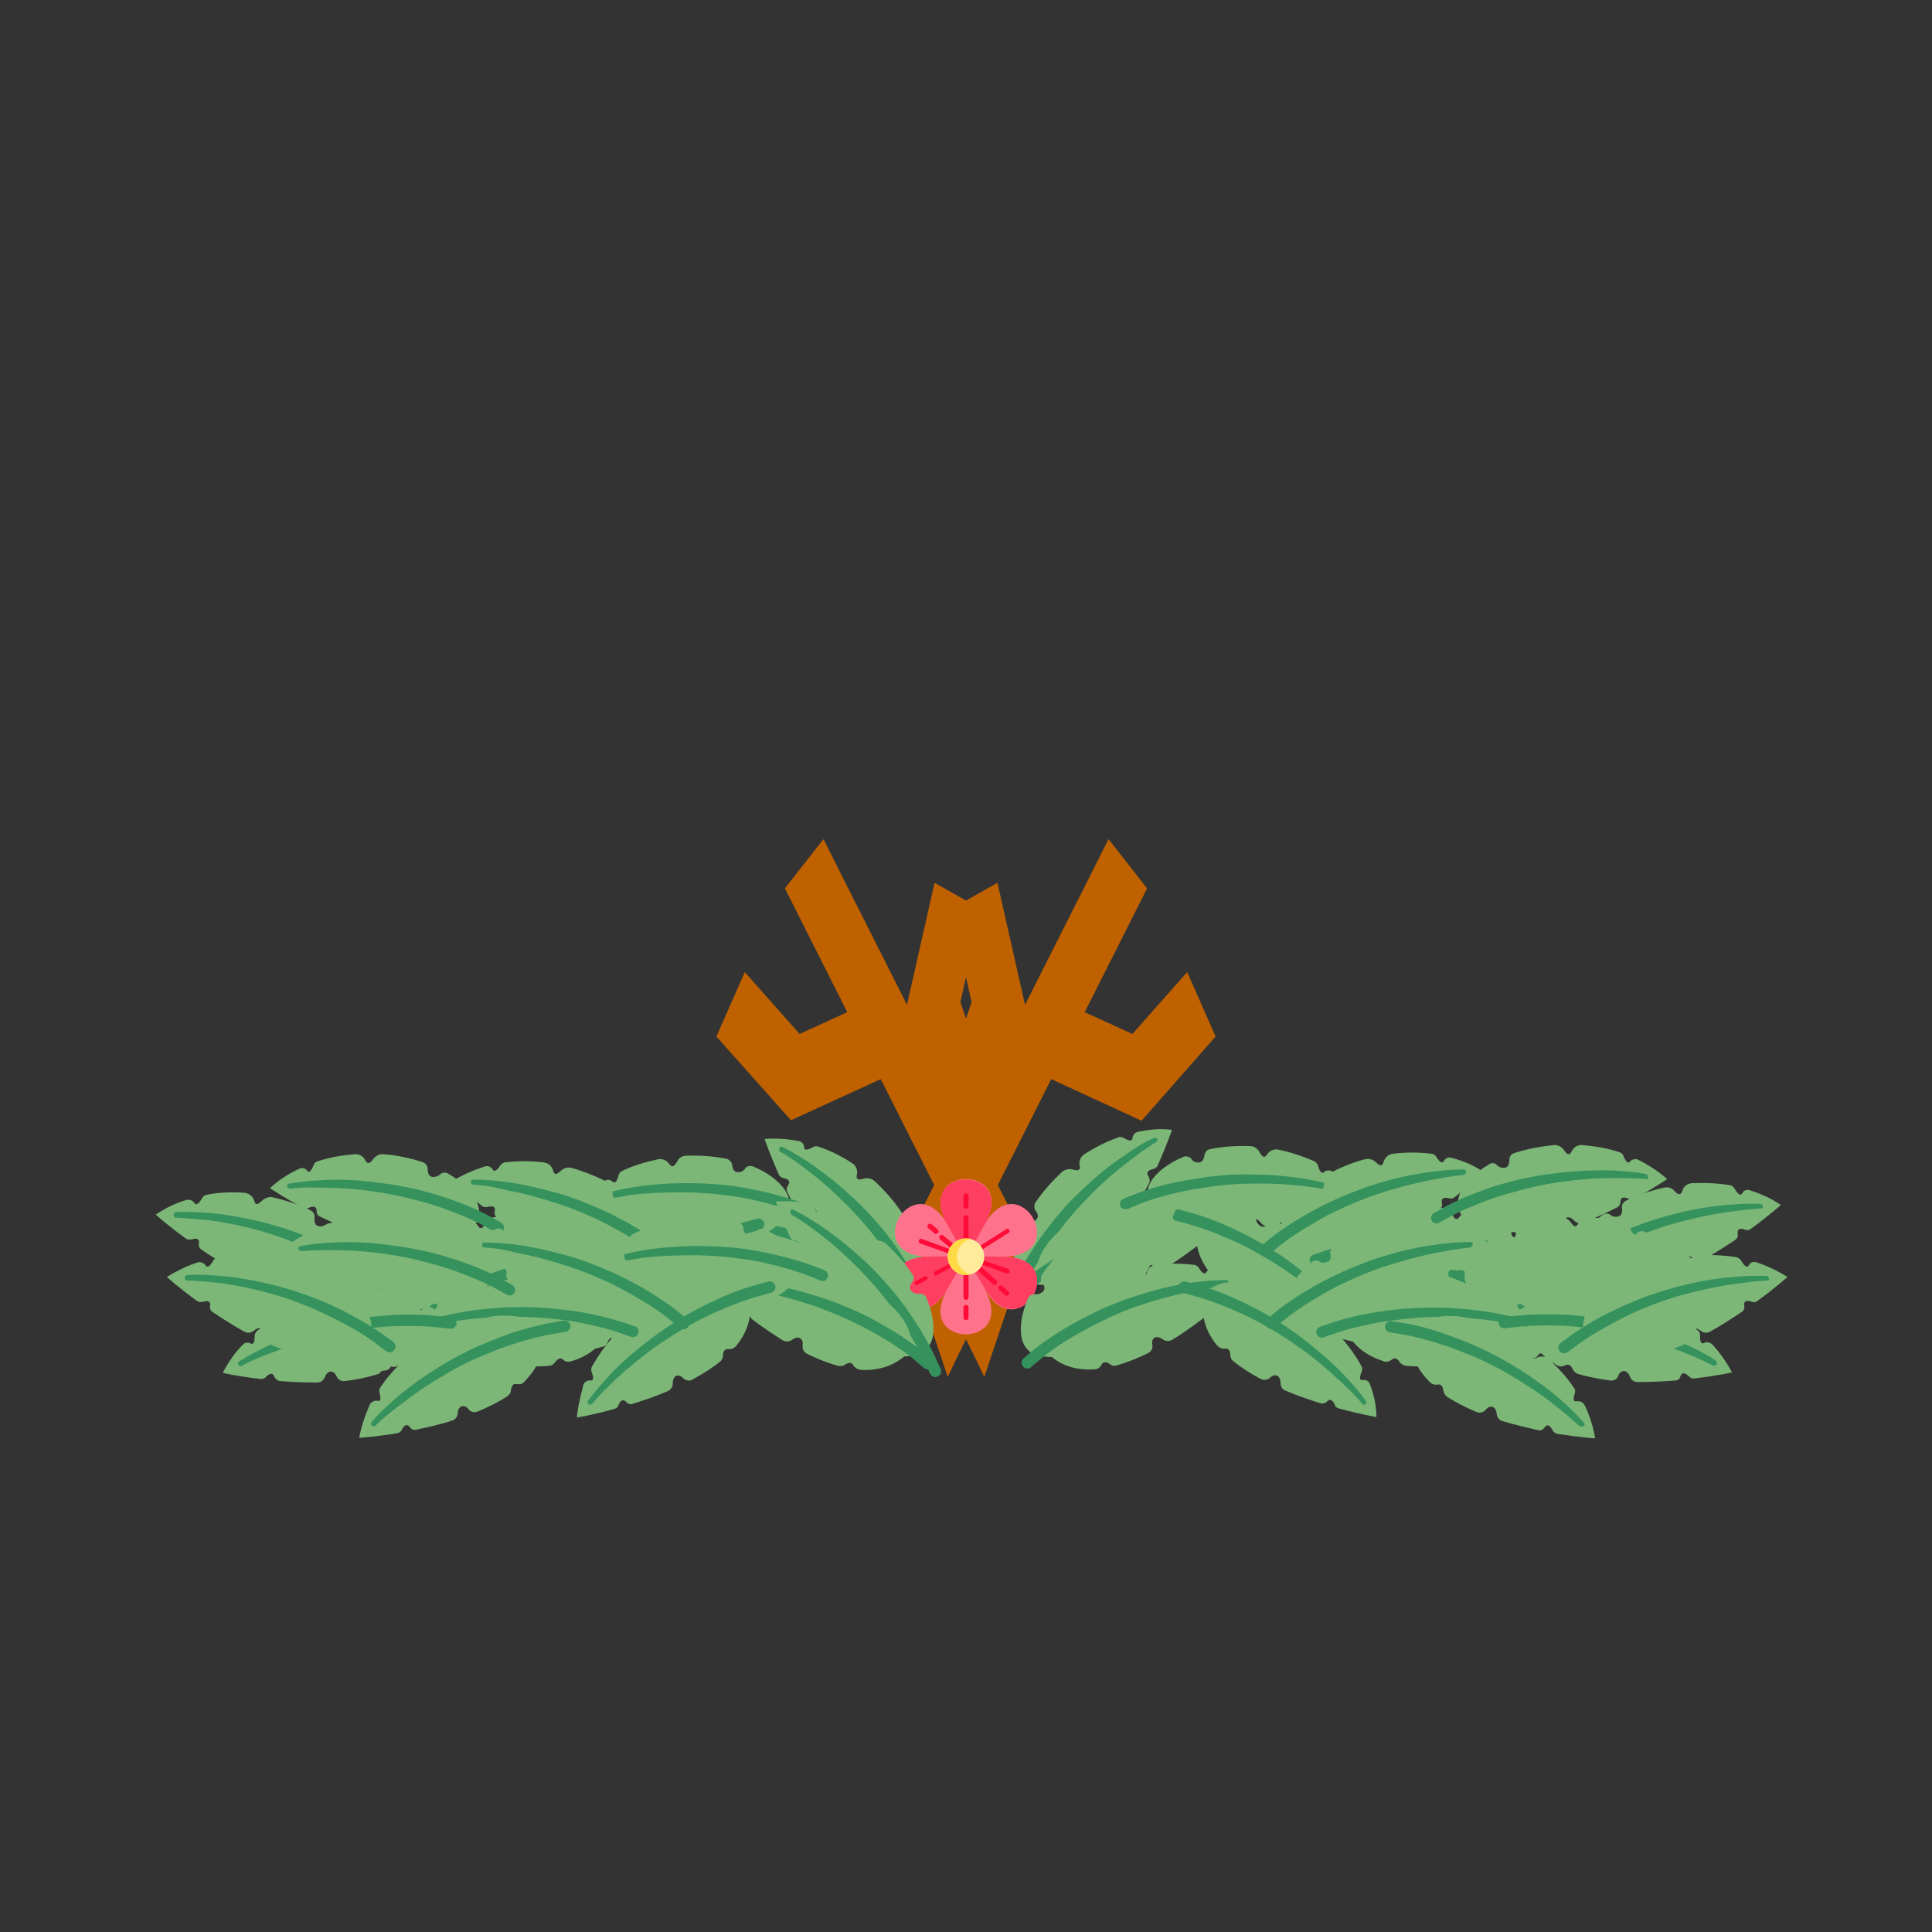<?xml version="1.0" encoding="utf-8"?>
<!-- Generator: Adobe Illustrator 19.0.0, SVG Export Plug-In . SVG Version: 6.00 Build 0)  -->
<svg version="1.1" id="Capa_1" xmlns="http://www.w3.org/2000/svg" xmlns:xlink="http://www.w3.org/1999/xlink" x="0px" y="0px"
	 viewBox="-115 116.2 380.8 380.8" style="enable-background:new -115 116.2 380.8 380.8;" xml:space="preserve">
<rect x="-115" y="116.2" width="380.8" height="380.8" fill="#333333" stroke="none"/>
<style type="text/css">
	.st0{fill:#C06100;}
	.st1{fill:#7CB777;}
	.st2{fill:#35925D;}
	.st3{fill:#FF728B;}
	.st4{fill:#FF3F62;}
	.st5{fill:#FF0C38;}
	.st6{fill:#FFEB99;}
	.st7{fill:#FFDA44;}
</style>
<path class="st0" d="M58.6,328.9l17.4,34.5l-3.7,11.1c2.4,4.1,4.6,8.6,6.7,13.1l8.7-25.9l-9.7-19.2l9.2-27.5l-5.6-24.8l-9.2,5.2
	l4.1,18.3l-5.2,15.5l-24-47.6l-7.6,9.7l12.3,24.4l-9.4,4.3l-10.8-12.2l-5.6,12.7l14.7,16.5L58.6,328.9z"/>
<path class="st0" d="M92.2,328.9l-17.4,34.5l3.7,11.1c-2.4,4.1-4.6,8.6-6.7,13.1l-8.7-25.9l9.7-19.2l-9.2-27.5l5.6-24.8l9.2,5.2
	l-4.1,18.3l5.2,15.5l24-47.6l7.6,9.7l-12.3,24.4l9.4,4.3l10.8-12.2l5.6,12.7L110,337.1L92.2,328.9z"/>
<path class="st1" d="M109.3,339.3c-0.6,0.1-1,0.6-1.1,1.2c0,0.5-0.3,0.8-1.7,0c-0.3-0.2-0.8-0.3-1.1-0.1c-2.4,0.8-4.6,2-6.7,3.3
	c-0.7,0.5-1.1,1.4-0.9,2.2c0.2,0.8-0.1,1.2-1.4,0.8c-0.7-0.2-1.5,0-2.1,0.5c-2,1.9-3.8,3.9-5.2,6c-0.3,0.5-0.3,1.1,0,1.6
	c0.5,0.6,0.9,1.6-0.5,2.2c-0.3,0.1-0.5,0.1-0.8,0.1c-0.6-0.1-1.2,0.2-1.5,0.8c-1.2,2.9-1.7,5.7-1.2,7.9c0.3,1.5,1.4,2.9,2.9,3.3
	c3.2,0.8,6.2,0.2,9-1.4c0.5-0.3,0.8-0.8,0.8-1.4c0-0.9,0.8-0.9,1.4-0.9c0.5,0.1,1-0.1,1.3-0.4c1.6-1.4,3-3,4.4-4.8
	c0.4-0.6,0.4-1.4,0-1.9c-0.7-0.9-0.2-2.1,1.4-1.8c0.6,0.1,1.3-0.2,1.6-0.7c1.3-2.2,2.5-4.4,3.6-6.4c0.2-0.4,0.1-0.9-0.1-1.3
	c-0.7-1,0.2-1.3,0.9-1.5c0.4-0.1,0.7-0.3,0.9-0.7c1.8-4.1,2.8-7,2.8-7C113.8,338.6,111.5,338.8,109.3,339.3z"/>
<path class="st2" d="M112.9,341.3c-1.9,1.1-3.7,2.5-5.4,3.8c-2.8,2.1-5.5,4.5-7.9,7c-1.9,1.9-3.6,3.8-5.2,5.9
	c-1.2,1.5-2.3,3-3.3,4.6c-1.8,2.7-3.5,5.5-4.7,8.4c-0.3,0.6-0.5,1.1-0.8,1.7c-0.3,0.6-0.9,0.8-1.5,0.6c-0.6-0.3-0.8-0.9-0.6-1.5
	c0,0,0.3-0.6,0.8-1.7c1.3-3,3-5.8,4.8-8.5c1.1-1.7,2.4-3.3,3.6-4.9c1.7-2.1,3.5-4.1,5.5-5.9c2.6-2.5,5.4-4.9,8.5-6.9
	c1.8-1.3,3.7-2.5,5.7-3.4c0.3-0.1,0.6,0,0.7,0.2C113.2,340.9,113.1,341.2,112.9,341.3L112.9,341.3z"/>
<path class="st1" d="M123,352.1c-0.6-0.2-1.2,0.1-1.5,0.6c-0.2,0.4-0.7,0.6-1.5-0.8c-0.2-0.3-0.6-0.6-1-0.6c-2.5-0.3-5-0.3-7.5,0
	c-0.9,0.1-1.6,0.7-1.8,1.6c-0.2,0.8-0.6,1-1.6,0c-0.6-0.5-1.4-0.7-2.1-0.5c-2.7,0.8-5.1,1.8-7.4,3c-0.5,0.3-0.8,0.9-0.7,1.4
	c0.2,0.8,0.1,1.9-1.4,1.8c-0.3,0-0.5-0.1-0.7-0.2c-0.5-0.4-1.2-0.3-1.6,0.1c-2.4,2-4,4.3-4.6,6.5c-0.4,1.5-0.1,3.2,1.1,4.2
	c2.5,2.2,5.5,2.9,8.7,2.7c0.6,0,1.1-0.3,1.4-0.9c0.4-0.8,1.2-0.5,1.7-0.1c0.4,0.3,0.9,0.4,1.4,0.2c2-0.6,4.1-1.4,6.1-2.4
	c0.6-0.3,1-1,0.8-1.7c-0.2-1.2,0.7-2,2.1-1c0.5,0.4,1.2,0.4,1.8,0.1c2.2-1.3,4.2-2.8,6.1-4.2c0.4-0.3,0.5-0.7,0.4-1.2
	c-0.2-1.2,0.8-1.1,1.4-0.9c0.4,0.1,0.8,0,1.1-0.2c3.4-2.8,5.6-5,5.6-5C127.3,353.5,125.1,352.6,123,352.1z"/>
<path class="st2" d="M125.3,355.5c-2.2,0.2-4.4,0.6-6.5,1c-3.5,0.7-6.9,1.6-10.2,2.7c-2.5,0.8-4.9,1.8-7.3,3c-1.7,0.8-3.4,1.7-5,2.6
	c-2.8,1.6-5.6,3.4-8,5.5c-0.5,0.4-1,0.8-1.4,1.2c-0.5,0.4-1.2,0.3-1.6-0.2c-0.4-0.5-0.3-1.2,0.2-1.6c0,0,0.5-0.4,1.4-1.2
	c2.5-2.1,5.3-3.9,8.1-5.5c1.8-1,3.6-1.9,5.4-2.8c2.5-1.1,5-2.1,7.6-2.9c3.5-1.1,7-2,10.7-2.5c2.2-0.3,4.4-0.5,6.7-0.5
	c0.3,0,0.5,0.2,0.5,0.5C125.8,355.3,125.6,355.5,125.3,355.5L125.3,355.5z"/>
<path class="st1" d="M147.6,347.1c-0.5-0.3-1.2-0.3-1.6,0.1c-0.3,0.3-0.8,0.3-1.2-1.2c-0.1-0.4-0.4-0.7-0.7-0.9
	c-2.3-1-4.7-1.8-7.1-2.3c-0.9-0.2-1.8,0.2-2.2,0.9c-0.5,0.7-0.9,0.8-1.6-0.5c-0.4-0.7-1.1-1.1-1.8-1.1c-2.8-0.1-5.5,0.1-7.9,0.6
	c-0.6,0.1-1,0.6-1.1,1.2c-0.1,0.8-0.5,1.8-1.9,1.3c-0.3-0.1-0.5-0.3-0.6-0.5c-0.4-0.5-1-0.7-1.6-0.5c-2.9,1.2-5.2,2.9-6.4,4.8
	c-0.8,1.3-1.1,3-0.3,4.4c1.7,2.8,4.3,4.5,7.4,5.3c0.6,0.1,1.1,0,1.6-0.4c0.6-0.6,1.3-0.1,1.6,0.4c0.3,0.4,0.7,0.6,1.2,0.6
	c2.1,0.1,4.3-0.1,6.5-0.4c0.7-0.1,1.2-0.7,1.3-1.4c0.2-1.2,1.3-1.6,2.3-0.3c0.4,0.5,1,0.8,1.7,0.6c2.5-0.6,4.9-1.4,7-2.1
	c0.4-0.2,0.7-0.5,0.8-1c0.1-1.2,1.1-0.8,1.7-0.4c0.3,0.2,0.7,0.3,1.1,0.1c4.1-1.6,6.9-3,6.9-3C151.2,349.8,149.5,348.3,147.6,347.1z
	"/>
<path class="st2" d="M148.7,351.1c-2.1-0.5-4.3-0.8-6.5-1.1c-3.5-0.4-7.1-0.6-10.6-0.5c-2.6,0-5.3,0.2-7.9,0.6
	c-1.9,0.3-3.7,0.5-5.5,0.9c-3.1,0.7-6.3,1.5-9.3,2.8c-0.6,0.2-1.1,0.5-1.7,0.7c-0.6,0.2-1.2-0.1-1.4-0.6c-0.2-0.6,0.1-1.2,0.6-1.4
	c0,0,0.6-0.3,1.7-0.7c3-1.2,6.2-2.1,9.4-2.7c2-0.4,4-0.7,6-1c2.7-0.3,5.4-0.5,8.1-0.4c3.7,0,7.3,0.3,10.9,0.9
	c2.2,0.4,4.4,0.9,6.5,1.6c0.3,0.1,0.4,0.4,0.3,0.7C149.3,351,149,351.1,148.7,351.1L148.7,351.1z"/>
<path class="st1" d="M153.7,374.8c-0.2-0.6-0.8-0.9-1.4-0.8c-0.5,0.1-0.8-0.2-0.2-1.7c0.2-0.4,0.1-0.8-0.1-1.1
	c-1.2-2.2-2.7-4.2-4.4-6.1c-0.6-0.7-1.5-0.9-2.4-0.6c-0.8,0.3-1.2,0.1-1-1.3c0.1-0.8-0.2-1.5-0.8-2c-2.2-1.7-4.5-3.1-6.7-4.2
	c-0.5-0.3-1.2-0.1-1.6,0.3c-0.6,0.6-1.4,1.2-2.3-0.1c-0.2-0.3-0.2-0.5-0.2-0.7c0-0.6-0.4-1.2-1-1.3c-3.1-0.8-5.9-0.8-8,0.1
	c-1.5,0.6-2.7,1.8-2.8,3.3c-0.3,3.3,0.8,6.2,2.8,8.6c0.4,0.4,0.9,0.7,1.5,0.6c0.9-0.1,1.1,0.7,1.1,1.3c0,0.5,0.2,0.9,0.6,1.2
	c1.6,1.3,3.5,2.5,5.4,3.5c0.6,0.3,1.4,0.2,1.9-0.3c0.8-0.8,2-0.5,2,1.1c0,0.7,0.4,1.3,1,1.5c2.3,1,4.7,1.8,6.9,2.5
	c0.4,0.1,0.9,0,1.2-0.3c0.8-0.9,1.3,0,1.6,0.6c0.1,0.4,0.4,0.6,0.8,0.7c4.3,1.2,7.4,1.7,7.4,1.7C155,379.1,154.5,376.9,153.7,374.8z
	"/>
<path class="st2" d="M152.2,378.7c-1.4-1.7-3-3.2-4.6-4.7c-2.6-2.4-5.3-4.7-8.2-6.7c-2.1-1.5-4.4-2.9-6.7-4.2
	c-1.6-0.9-3.3-1.8-5-2.5c-2.9-1.3-6-2.5-9.1-3.3c-0.6-0.2-1.2-0.3-1.8-0.5c-0.6-0.2-0.9-0.8-0.8-1.4c0.2-0.6,0.8-0.9,1.4-0.8
	c0,0,0.7,0.2,1.8,0.5c3.1,0.8,6.2,2,9.1,3.4c1.8,0.8,3.6,1.8,5.4,2.8c2.3,1.4,4.6,2.8,6.7,4.5c2.9,2.2,5.7,4.6,8.2,7.2
	c1.5,1.6,3,3.3,4.3,5.1c0.2,0.2,0.1,0.6-0.1,0.7C152.7,378.9,152.4,378.9,152.2,378.7L152.2,378.7z"/>
<path class="st1" d="M171.1,344.4c-0.6-0.2-1.2,0.1-1.5,0.6c-0.2,0.4-0.7,0.6-1.5-0.8c-0.2-0.3-0.6-0.6-1-0.6c-2.5-0.3-5-0.3-7.5,0
	c-0.9,0.1-1.6,0.7-1.9,1.6c-0.2,0.8-0.6,1-1.6,0c-0.6-0.5-1.4-0.7-2.1-0.5c-2.7,0.7-5.2,1.8-7.4,3c-0.5,0.3-0.8,0.9-0.7,1.4
	c0.2,0.8,0.1,1.9-1.4,1.8c-0.3,0-0.5-0.1-0.7-0.2c-0.5-0.4-1.2-0.3-1.6,0.1c-2.4,2-4.1,4.3-4.6,6.5c-0.4,1.5-0.1,3.2,1.1,4.2
	c2.5,2.2,5.5,2.9,8.7,2.8c0.6,0,1.1-0.3,1.4-0.8c0.4-0.8,1.2-0.5,1.7-0.1c0.4,0.3,0.9,0.4,1.4,0.2c2-0.6,4.1-1.4,6.1-2.3
	c0.6-0.3,1-1,0.8-1.7c-0.2-1.2,0.8-2,2.1-1c0.5,0.4,1.2,0.4,1.8,0.1c2.2-1.3,4.2-2.8,6.1-4.2c0.4-0.3,0.5-0.7,0.4-1.2
	c-0.2-1.2,0.8-1.1,1.4-0.9c0.4,0.1,0.8,0,1.1-0.2c3.4-2.8,5.7-5,5.7-5C175.4,345.8,173.3,345,171.1,344.4z"/>
<path class="st2" d="M173.4,347.8c-2.2,0.2-4.4,0.6-6.5,1c-3.5,0.7-6.9,1.6-10.2,2.7c-2.5,0.8-4.9,1.8-7.3,2.9
	c-1.7,0.8-3.4,1.6-5,2.6c-2.8,1.6-5.6,3.4-8,5.4c-0.5,0.4-1,0.8-1.4,1.2c-0.5,0.4-1.2,0.3-1.6-0.2c-0.4-0.5-0.3-1.2,0.2-1.6
	c0,0,0.5-0.4,1.4-1.2c2.5-2.1,5.3-3.8,8.1-5.4c1.8-1,3.6-1.9,5.4-2.7c2.5-1.1,5-2.1,7.6-2.9c3.5-1.1,7-1.9,10.7-2.4
	c2.2-0.3,4.4-0.5,6.7-0.5c0.3,0,0.5,0.2,0.5,0.5C173.9,347.6,173.7,347.8,173.4,347.8L173.4,347.8z"/>
<path class="st1" d="M185.4,359.8c-0.5-0.3-1.2-0.3-1.6,0.1c-0.4,0.3-0.8,0.3-1.1-1.2c-0.1-0.4-0.3-0.7-0.7-0.9
	c-2.2-1.1-4.6-2-7-2.6c-0.9-0.2-1.8,0.1-2.3,0.8c-0.5,0.7-0.9,0.7-1.5-0.5c-0.3-0.7-1-1.1-1.8-1.2c-2.8-0.2-5.5-0.1-7.9,0.3
	c-0.6,0.1-1,0.5-1.1,1.1c-0.1,0.8-0.5,1.8-1.9,1.2c-0.3-0.1-0.5-0.3-0.6-0.5c-0.3-0.5-1-0.7-1.6-0.5c-3,1.1-5.3,2.6-6.6,4.5
	c-0.9,1.3-1.2,3-0.4,4.3c1.6,2.9,4.1,4.6,7.2,5.6c0.5,0.2,1.1,0.1,1.6-0.3c0.7-0.6,1.3,0,1.6,0.5c0.3,0.4,0.7,0.6,1.2,0.7
	c2.1,0.2,4.3,0.1,6.5-0.1c0.7-0.1,1.3-0.6,1.4-1.3c0.2-1.2,1.4-1.6,2.3-0.2c0.4,0.5,1,0.8,1.7,0.7c2.5-0.5,4.9-1.2,7.1-1.8
	c0.4-0.1,0.8-0.5,0.8-1c0.2-1.2,1.1-0.8,1.7-0.4c0.3,0.2,0.7,0.3,1.1,0.2c4.2-1.5,7-2.8,7-2.8C188.9,362.6,187.2,361.1,185.4,359.8z
	"/>
<path class="st2" d="M186.3,363.9c-2.1-0.6-4.3-1-6.5-1.3c-3.5-0.6-7-0.9-10.6-1c-2.6-0.1-5.3,0-7.9,0.3c-1.9,0.2-3.7,0.4-5.6,0.7
	c-3.1,0.6-6.4,1.3-9.4,2.4c-0.6,0.2-1.2,0.4-1.7,0.6c-0.6,0.2-1.2-0.1-1.4-0.7c-0.2-0.6,0.1-1.2,0.7-1.4c0,0,0.6-0.2,1.8-0.6
	c3.1-1.1,6.3-1.8,9.5-2.3c2-0.3,4-0.6,6.1-0.7c2.7-0.2,5.4-0.2,8.1-0.1c3.7,0.2,7.3,0.6,10.9,1.4c2.2,0.5,4.4,1,6.4,1.8
	c0.3,0.1,0.4,0.4,0.3,0.7C186.9,363.8,186.6,363.9,186.3,363.9L186.3,363.9z"/>
<path class="st1" d="M207.9,344.8c-0.5-0.3-1.2-0.1-1.6,0.3c-0.3,0.4-0.7,0.4-1.3-1c-0.1-0.4-0.4-0.7-0.8-0.8
	c-2.4-0.8-4.9-1.2-7.3-1.4c-0.9-0.1-1.7,0.4-2.1,1.2c-0.4,0.8-0.8,0.9-1.6-0.3c-0.5-0.6-1.2-1-2-0.9c-2.8,0.3-5.4,0.8-7.8,1.6
	c-0.6,0.2-0.9,0.7-0.9,1.3c0,0.8-0.2,1.9-1.7,1.5c-0.3-0.1-0.5-0.2-0.7-0.4c-0.4-0.5-1.1-0.6-1.6-0.2c-2.7,1.6-4.8,3.5-5.7,5.6
	c-0.6,1.4-0.7,3.2,0.3,4.4c2.1,2.6,4.9,3.9,8,4.3c0.6,0.1,1.1-0.1,1.5-0.6c0.6-0.7,1.2-0.3,1.7,0.2c0.3,0.3,0.8,0.5,1.3,0.5
	c2.1-0.2,4.2-0.6,6.4-1.2c0.7-0.2,1.1-0.8,1.1-1.5c0-1.2,1.1-1.8,2.2-0.6c0.4,0.5,1.1,0.6,1.7,0.4c2.4-0.9,4.7-2,6.7-3
	c0.4-0.2,0.7-0.6,0.7-1.1c0-1.2,1-0.9,1.6-0.6c0.3,0.2,0.8,0.2,1.1,0c3.9-2.1,6.5-3.9,6.5-3.9C211.8,347,209.9,345.8,207.9,344.8z"
	/>
<path class="st2" d="M209.5,348.6c-2.2-0.2-4.4-0.2-6.6-0.2c-3.5,0-7.1,0.3-10.6,0.8c-2.6,0.4-5.2,0.9-7.7,1.6
	c-1.8,0.5-3.6,1-5.4,1.6c-3,1.1-6.1,2.3-8.9,3.9c-0.5,0.3-1.1,0.6-1.6,0.9c-0.5,0.3-1.2,0.1-1.5-0.4c-0.3-0.5-0.1-1.2,0.4-1.5
	c0,0,0.6-0.3,1.6-0.9c2.8-1.6,5.9-2.8,8.9-3.9c1.9-0.7,3.9-1.2,5.8-1.7c2.6-0.6,5.3-1.1,8-1.4c3.6-0.4,7.3-0.6,10.9-0.5
	c2.2,0.1,4.5,0.3,6.6,0.7c0.3,0.1,0.5,0.3,0.4,0.6C210,348.5,209.8,348.7,209.5,348.6L209.5,348.6z"/>
<path class="st1" d="M196,378.9c-0.3-0.5-0.9-0.8-1.5-0.7c-0.5,0.1-0.9-0.1-0.4-1.6c0.1-0.4,0.1-0.8-0.2-1.1
	c-1.4-2.1-3.1-3.9-4.9-5.6c-0.7-0.6-1.6-0.7-2.4-0.3c-0.8,0.4-1.2,0.2-1.1-1.2c0-0.8-0.4-1.5-1-1.9c-2.3-1.5-4.8-2.7-7.1-3.5
	c-0.6-0.2-1.2,0-1.5,0.4c-0.5,0.7-1.3,1.3-2.3,0.1c-0.2-0.2-0.3-0.5-0.3-0.7c0-0.6-0.5-1.1-1.1-1.2c-3.1-0.5-5.9-0.2-7.9,0.9
	c-1.4,0.7-2.5,2.1-2.5,3.6c0,3.3,1.4,6,3.7,8.3c0.4,0.4,1,0.6,1.5,0.5c0.9-0.2,1.1,0.6,1.2,1.2c0.1,0.5,0.3,0.9,0.7,1.2
	c1.7,1.1,3.7,2.1,5.8,3c0.7,0.3,1.4,0.1,1.9-0.5c0.7-0.9,2-0.7,2.1,0.9c0.1,0.7,0.5,1.2,1.1,1.4c2.4,0.7,4.9,1.3,7.1,1.8
	c0.5,0.1,0.9-0.1,1.2-0.5c0.7-1,1.3-0.1,1.6,0.5c0.2,0.3,0.5,0.6,0.9,0.7c4.4,0.7,7.5,0.9,7.5,0.9C197.8,383.1,197,380.9,196,378.9z
	"/>
<path class="st2" d="M194.9,382.9c-1.6-1.5-3.3-2.9-5.1-4.3c-2.8-2.2-5.8-4.1-8.8-5.9c-2.3-1.3-4.6-2.5-7-3.5
	c-1.7-0.7-3.5-1.4-5.2-2c-3-1-6.2-1.9-9.4-2.4c-0.6-0.1-1.2-0.2-1.8-0.3c-0.6-0.1-1-0.7-0.9-1.3c0.1-0.6,0.7-1,1.3-0.9
	c0,0,0.7,0.1,1.9,0.3c3.2,0.5,6.4,1.4,9.4,2.5c1.9,0.7,3.8,1.4,5.7,2.3c2.5,1.1,4.9,2.4,7.2,3.8c3.1,1.9,6.1,4,8.9,6.4
	c1.7,1.5,3.3,3,4.8,4.7c0.2,0.2,0.2,0.6-0.1,0.7C195.4,383.2,195.1,383.1,194.9,382.9L194.9,382.9z"/>
<path class="st1" d="M221.2,367c-0.4-0.4-1.1-0.6-1.6-0.3c-0.4,0.2-0.9,0.1-0.8-1.5c0-0.4-0.2-0.8-0.5-1c-1.9-1.6-4.1-2.9-6.3-4
	c-0.8-0.4-1.8-0.3-2.4,0.3c-0.6,0.6-1.1,0.5-1.4-0.8c-0.2-0.7-0.8-1.3-1.5-1.6c-2.6-0.8-5.3-1.3-7.8-1.4c-0.6,0-1.1,0.3-1.3,0.9
	c-0.3,0.8-0.9,1.6-2.1,0.8c-0.2-0.2-0.4-0.4-0.5-0.6c-0.2-0.6-0.8-0.9-1.4-0.8c-3.1,0.4-5.7,1.4-7.4,3c-1.1,1.1-1.8,2.7-1.4,4.1
	c0.9,3.2,3.1,5.4,5.8,7c0.5,0.3,1.1,0.3,1.6,0c0.8-0.4,1.2,0.2,1.5,0.8c0.2,0.4,0.6,0.8,1,0.9c2,0.6,4.2,1,6.4,1.3
	c0.7,0.1,1.4-0.3,1.6-1c0.4-1.1,1.7-1.3,2.3,0.3c0.2,0.6,0.8,1,1.5,1c2.5,0,5-0.1,7.4-0.3c0.5,0,0.9-0.3,1-0.8
	c0.4-1.1,1.2-0.5,1.7,0c0.3,0.3,0.6,0.4,1,0.4c4.4-0.5,7.5-1.2,7.5-1.2C224,370.5,222.7,368.6,221.2,367z"/>
<path class="st2" d="M221.2,371.1c-1.9-1-4-1.9-6-2.7c-3.3-1.3-6.7-2.3-10.1-3.2c-2.5-0.6-5.1-1.1-7.7-1.4c-1.9-0.2-3.7-0.4-5.6-0.5
	c-3.2-0.1-6.5-0.1-9.7,0.3c-0.6,0.1-1.2,0.1-1.8,0.2c-0.6,0.1-1.2-0.4-1.2-1c-0.1-0.6,0.4-1.2,1-1.2c0,0,0.7-0.1,1.9-0.2
	c3.2-0.4,6.5-0.4,9.7-0.3c2,0.1,4.1,0.3,6.1,0.6c2.7,0.4,5.3,0.9,7.9,1.6c3.5,1,7,2.1,10.3,3.7c2,0.9,4,1.9,5.9,3.2
	c0.2,0.2,0.3,0.5,0.2,0.7C221.8,371.2,221.5,371.3,221.2,371.1L221.2,371.1z"/>
<path class="st1" d="M229.9,350.8c-0.6-0.2-1.2,0-1.5,0.6c-0.2,0.4-0.7,0.5-1.5-0.9c-0.2-0.3-0.5-0.6-0.9-0.7
	c-2.5-0.4-5-0.5-7.5-0.4c-0.9,0.1-1.7,0.6-1.9,1.5c-0.3,0.8-0.7,1-1.6,0c-0.5-0.6-1.3-0.8-2.1-0.6c-2.7,0.6-5.2,1.5-7.5,2.6
	c-0.5,0.3-0.8,0.8-0.7,1.4c0.1,0.8,0,1.9-1.5,1.7c-0.3,0-0.5-0.1-0.7-0.3c-0.5-0.4-1.2-0.4-1.7,0c-2.5,1.9-4.3,4.1-4.9,6.3
	c-0.4,1.5-0.2,3.2,0.9,4.3c2.4,2.3,5.3,3.2,8.5,3.2c0.6,0,1.1-0.3,1.4-0.8c0.5-0.8,1.2-0.4,1.7,0c0.4,0.3,0.9,0.4,1.3,0.3
	c2-0.5,4.1-1.2,6.2-2.1c0.7-0.3,1-1,0.9-1.7c-0.2-1.2,0.8-1.9,2.1-0.9c0.5,0.4,1.2,0.5,1.8,0.2c2.2-1.2,4.3-2.6,6.3-3.9
	c0.4-0.3,0.6-0.7,0.5-1.2c-0.2-1.2,0.8-1.1,1.5-0.8c0.4,0.1,0.8,0.1,1.1-0.2c3.6-2.6,5.9-4.7,5.9-4.7
	C234.1,352.4,232.1,351.5,229.9,350.8z"/>
<path class="st2" d="M232.1,354.4c-2.2,0.1-4.4,0.4-6.6,0.7c-3.5,0.5-7,1.3-10.4,2.2c-2.5,0.7-5,1.6-7.4,2.6
	c-1.7,0.7-3.4,1.5-5.1,2.4c-2.8,1.5-5.7,3.1-8.3,5.1c-0.5,0.4-1,0.7-1.5,1.1c-0.5,0.4-1.2,0.3-1.6-0.2c-0.4-0.5-0.3-1.2,0.2-1.6
	c0,0,0.5-0.4,1.5-1.1c2.6-1.9,5.4-3.6,8.3-5c1.8-0.9,3.7-1.7,5.6-2.5c2.5-1,5.1-1.8,7.7-2.5c3.5-0.9,7.1-1.6,10.8-1.9
	c2.2-0.2,4.5-0.3,6.7-0.2c0.3,0,0.5,0.3,0.5,0.6C232.6,354.1,232.3,354.4,232.1,354.4L232.1,354.4z"/>
<path class="st1" d="M35.7,340.7c0,0,1,2.9,2.8,7c0.2,0.4,0.5,0.6,0.9,0.7c0.7,0.1,1.6,0.5,0.9,1.5c-0.3,0.4-0.3,0.9-0.1,1.3
	c1,2.1,2.2,4.3,3.6,6.4c0.3,0.6,1,0.8,1.6,0.7c1.6-0.3,2.1,0.9,1.4,1.8c-0.4,0.6-0.4,1.4,0,1.9c1.4,1.8,2.8,3.4,4.4,4.8
	c0.4,0.3,0.8,0.5,1.3,0.4c0.6-0.1,1.4,0,1.4,0.9c0,0.6,0.3,1.1,0.8,1.4c2.8,1.6,5.8,2.2,9,1.4c1.5-0.4,2.5-1.8,2.9-3.3
	c0.5-2.2,0-5-1.2-7.9c-0.2-0.6-0.8-0.9-1.5-0.8c-0.2,0-0.5,0-0.8-0.1c-1.4-0.6-1-1.6-0.5-2.2c0.4-0.5,0.4-1.1,0-1.6
	c-1.4-2.1-3.2-4.1-5.2-6c-0.6-0.5-1.4-0.7-2.1-0.5c-1.3,0.4-1.6,0.1-1.4-0.8c0.2-0.9-0.2-1.8-0.9-2.2c-2.1-1.4-4.3-2.5-6.7-3.3
	c-0.4-0.1-0.8-0.1-1.1,0.1c-1.3,0.8-1.7,0.5-1.7,0c0-0.6-0.5-1.1-1.1-1.2C40.3,340.7,38,340.5,35.7,340.7z"/>
<path class="st2" d="M38.8,343.2c-0.2-0.1-0.3-0.4-0.2-0.7c0.1-0.3,0.4-0.4,0.7-0.2c2,1,3.9,2.2,5.7,3.4c3,2.1,5.8,4.4,8.5,6.9
	c2,1.9,3.8,3.9,5.5,5.9c1.3,1.6,2.5,3.2,3.6,4.9c1.8,2.7,3.5,5.5,4.8,8.5c0.5,1.1,0.8,1.7,0.8,1.7c0.3,0.6,0,1.2-0.6,1.5
	c-0.6,0.3-1.2,0-1.5-0.6c-0.3-0.6-0.5-1.1-0.8-1.7c-1.3-2.9-3-5.8-4.7-8.4c-1-1.6-2.2-3.1-3.3-4.6c-1.6-2.1-3.4-4-5.2-5.9
	c-2.5-2.5-5.1-4.9-7.9-7C42.5,345.6,40.7,344.3,38.8,343.2L38.8,343.2z"/>
<path class="st1" d="M22.5,356.5c0,0,2.2,2.2,5.6,5c0.3,0.2,0.7,0.3,1.1,0.2c0.7-0.2,1.7-0.3,1.4,0.9c-0.1,0.5,0.1,0.9,0.4,1.2
	c1.8,1.4,3.9,2.8,6.1,4.2c0.6,0.3,1.3,0.3,1.8-0.1c1.3-1,2.3-0.2,2.1,1c-0.1,0.7,0.2,1.4,0.8,1.7c2,1,4,1.8,6.1,2.4
	c0.5,0.1,1,0.1,1.4-0.2c0.5-0.3,1.3-0.7,1.7,0.1c0.3,0.5,0.8,0.8,1.4,0.9c3.2,0.2,6.2-0.6,8.7-2.7c1.2-1,1.5-2.7,1.1-4.2
	c-0.5-2.2-2.2-4.5-4.6-6.5c-0.5-0.4-1.2-0.4-1.6-0.1c-0.2,0.1-0.4,0.2-0.7,0.2c-1.5,0.1-1.6-1-1.4-1.8c0.1-0.6-0.2-1.2-0.7-1.4
	c-2.2-1.2-4.7-2.3-7.4-3c-0.7-0.2-1.5,0-2.1,0.5c-1,1-1.4,0.8-1.6,0c-0.2-0.9-1-1.5-1.8-1.6c-2.5-0.3-5-0.3-7.5,0
	c-0.4,0-0.7,0.3-1,0.6c-0.8,1.3-1.3,1.2-1.5,0.8c-0.3-0.5-0.9-0.8-1.5-0.6C26.6,354.5,24.5,355.3,22.5,356.5z"/>
<path class="st2" d="M26.4,357.4c-0.3,0-0.5-0.2-0.5-0.5c0-0.3,0.2-0.5,0.5-0.5c2.2,0,4.5,0.2,6.7,0.5c3.6,0.5,7.2,1.4,10.7,2.5
	c2.6,0.8,5.1,1.8,7.6,2.9c1.8,0.8,3.7,1.8,5.4,2.8c2.8,1.6,5.6,3.4,8.1,5.5c0.9,0.8,1.4,1.2,1.4,1.2c0.5,0.4,0.5,1.1,0.2,1.6
	c-0.4,0.5-1.1,0.5-1.6,0.2c-0.5-0.4-1-0.8-1.4-1.2c-2.4-2.1-5.2-3.9-8-5.5c-1.6-0.9-3.3-1.8-5-2.6c-2.4-1.1-4.8-2.1-7.3-3
	c-3.3-1.1-6.8-2.1-10.2-2.7C30.8,357.9,28.6,357.5,26.4,357.4L26.4,357.4z"/>
<path class="st1" d="M-1,353.3c0,0,2.8,1.4,6.9,3c0.4,0.1,0.8,0.1,1.1-0.1c0.6-0.4,1.5-0.8,1.7,0.4c0.1,0.5,0.4,0.9,0.8,1
	c2.2,0.8,4.6,1.5,7,2.1c0.6,0.2,1.3-0.1,1.7-0.6c1-1.4,2.1-0.9,2.3,0.3c0.1,0.7,0.6,1.3,1.3,1.4c2.2,0.3,4.4,0.5,6.5,0.4
	c0.5,0,0.9-0.2,1.2-0.6c0.4-0.5,1-1,1.6-0.4c0.4,0.4,1,0.5,1.6,0.4c3.1-0.8,5.7-2.5,7.4-5.3c0.8-1.3,0.6-3-0.3-4.4
	c-1.2-1.9-3.5-3.6-6.4-4.8c-0.6-0.2-1.2-0.1-1.6,0.5c-0.1,0.2-0.3,0.3-0.6,0.5c-1.4,0.5-1.8-0.4-1.9-1.3c-0.1-0.6-0.5-1-1.1-1.2
	c-2.5-0.5-5.2-0.7-7.9-0.6c-0.8,0-1.5,0.4-1.8,1.1c-0.7,1.2-1.1,1.2-1.6,0.5c-0.5-0.7-1.4-1.1-2.2-0.9c-2.4,0.5-4.8,1.2-7.1,2.3
	c-0.4,0.2-0.6,0.5-0.7,0.9c-0.4,1.5-0.8,1.5-1.2,1.2c-0.4-0.4-1.1-0.5-1.6-0.1C2.3,350.1,0.5,351.6-1,353.3z"/>
<path class="st2" d="M3,352.9c-0.3,0.1-0.5-0.1-0.6-0.3c-0.1-0.3,0.1-0.6,0.3-0.7c2.1-0.7,4.3-1.2,6.5-1.6c3.6-0.6,7.3-0.9,10.9-0.9
	c2.7,0,5.4,0.1,8.1,0.4c2,0.2,4,0.6,6,1c3.2,0.7,6.3,1.5,9.4,2.7c1.1,0.4,1.7,0.7,1.7,0.7c0.6,0.2,0.9,0.9,0.6,1.4
	c-0.2,0.6-0.9,0.9-1.4,0.6c-0.6-0.2-1.1-0.5-1.7-0.7c-3-1.2-6.2-2.1-9.3-2.8c-1.8-0.4-3.7-0.7-5.5-0.9c-2.6-0.4-5.2-0.5-7.9-0.6
	c-3.5,0-7.1,0.1-10.6,0.5C7.4,352.1,5.2,352.4,3,352.9L3,352.9z"/>
<path class="st1" d="M-3.5,383.3c0,0,3.1-0.5,7.4-1.7c0.4-0.1,0.7-0.4,0.8-0.7c0.2-0.7,0.8-1.5,1.6-0.6c0.3,0.3,0.8,0.5,1.2,0.3
	c2.2-0.7,4.6-1.5,6.9-2.5c0.6-0.3,1-0.8,1-1.5c0-1.7,1.2-2,2-1.1c0.5,0.5,1.3,0.7,1.9,0.3c2-1.1,3.8-2.2,5.4-3.5
	c0.4-0.3,0.6-0.8,0.6-1.2c0-0.6,0.2-1.4,1.1-1.3c0.6,0.1,1.1-0.2,1.5-0.6c2-2.5,3.1-5.4,2.8-8.6c-0.1-1.5-1.3-2.8-2.8-3.3
	c-2.1-0.8-4.9-0.8-8-0.1c-0.6,0.1-1,0.7-1,1.3c0,0.2-0.1,0.5-0.2,0.7c-0.8,1.3-1.7,0.7-2.3,0.1c-0.4-0.4-1-0.5-1.6-0.3
	c-2.3,1.1-4.6,2.5-6.7,4.2c-0.6,0.5-0.9,1.2-0.8,2c0.2,1.4-0.2,1.6-1,1.3c-0.8-0.3-1.8-0.1-2.4,0.6c-1.7,1.8-3.1,3.9-4.4,6.1
	c-0.2,0.3-0.2,0.8-0.1,1.1c0.6,1.5,0.2,1.7-0.2,1.7c-0.6-0.1-1.2,0.3-1.4,0.8C-2.8,378.7-3.3,380.9-3.5,383.3z"/>
<path class="st2" d="M-0.5,380.5c-0.2,0.2-0.5,0.2-0.7,0.1c-0.2-0.2-0.3-0.5-0.1-0.7c1.3-1.8,2.8-3.5,4.3-5.1c2.5-2.7,5.3-5,8.2-7.2
	c2.1-1.6,4.4-3.1,6.7-4.5c1.8-1,3.6-2,5.4-2.8c2.9-1.4,6-2.6,9.1-3.4c1.2-0.3,1.8-0.5,1.8-0.5c0.6-0.2,1.2,0.2,1.4,0.8
	c0.2,0.6-0.2,1.2-0.8,1.4c-0.6,0.2-1.2,0.3-1.8,0.5c-3.1,0.8-6.2,2-9.1,3.3c-1.7,0.8-3.4,1.6-5,2.5c-2.3,1.3-4.5,2.7-6.7,4.2
	c-2.9,2.1-5.6,4.3-8.2,6.7C2.5,377.3,0.9,378.9-0.5,380.5L-0.5,380.5z"/>
<path class="st1" d="M-25.7,348.9c0,0,2.2,2.2,5.7,5c0.3,0.2,0.7,0.3,1.1,0.2c0.7-0.2,1.7-0.3,1.4,0.9c-0.1,0.5,0.1,0.9,0.4,1.2
	c1.8,1.4,3.9,2.8,6.1,4.2c0.6,0.3,1.3,0.3,1.8-0.1c1.3-1,2.3-0.2,2.1,1c-0.1,0.7,0.2,1.4,0.8,1.7c2,1,4.1,1.8,6.1,2.3
	c0.5,0.1,1,0,1.4-0.2c0.5-0.4,1.3-0.7,1.7,0.1c0.3,0.5,0.8,0.8,1.4,0.8c3.2,0.2,6.2-0.6,8.7-2.8c1.2-1,1.5-2.7,1.1-4.2
	c-0.5-2.2-2.2-4.5-4.6-6.5c-0.5-0.4-1.2-0.4-1.6-0.1c-0.2,0.1-0.4,0.2-0.7,0.2c-1.5,0.1-1.6-1-1.4-1.8c0.1-0.6-0.2-1.2-0.7-1.4
	c-2.2-1.2-4.7-2.2-7.4-3c-0.7-0.2-1.5,0-2.1,0.5c-1,1-1.4,0.8-1.6,0c-0.2-0.9-1-1.5-1.9-1.6c-2.5-0.3-5-0.3-7.5,0
	c-0.4,0-0.7,0.3-1,0.6c-0.8,1.3-1.3,1.2-1.5,0.8c-0.3-0.5-0.9-0.8-1.5-0.6C-21.6,346.8-23.7,347.7-25.7,348.9z"/>
<path class="st2" d="M-21.7,349.7c-0.3,0-0.5-0.2-0.5-0.5c0-0.3,0.2-0.5,0.5-0.5c2.2,0,4.5,0.2,6.7,0.5c3.6,0.5,7.2,1.4,10.7,2.4
	c2.6,0.8,5.1,1.8,7.6,2.9c1.9,0.8,3.7,1.8,5.4,2.7c2.8,1.6,5.6,3.4,8.1,5.4c0.9,0.8,1.4,1.2,1.4,1.2c0.5,0.4,0.5,1.1,0.2,1.6
	c-0.4,0.5-1.1,0.5-1.6,0.2c-0.5-0.4-1-0.8-1.4-1.2c-2.4-2.1-5.2-3.8-8-5.4c-1.6-0.9-3.3-1.8-5-2.6c-2.4-1.1-4.8-2.1-7.3-2.9
	c-3.3-1.1-6.8-2.1-10.2-2.7C-17.3,350.2-19.5,349.8-21.7,349.7L-21.7,349.7z"/>
<path class="st1" d="M-38.6,366.3c0,0,2.8,1.3,7,2.8c0.4,0.1,0.8,0.1,1.1-0.2c0.6-0.4,1.5-0.8,1.7,0.4c0.1,0.5,0.4,0.8,0.8,1
	c2.2,0.7,4.6,1.3,7.1,1.8c0.6,0.1,1.3-0.1,1.7-0.7c0.9-1.4,2.1-1,2.3,0.2c0.1,0.7,0.7,1.3,1.4,1.3c2.2,0.2,4.4,0.3,6.5,0.1
	c0.5,0,0.9-0.3,1.2-0.7c0.4-0.5,1-1.1,1.6-0.5c0.4,0.4,1,0.5,1.6,0.3c3.1-0.9,5.6-2.7,7.2-5.6c0.7-1.3,0.4-3-0.4-4.3
	c-1.3-1.9-3.6-3.4-6.6-4.5c-0.6-0.2-1.2,0-1.6,0.5c-0.1,0.2-0.3,0.4-0.6,0.5c-1.4,0.6-1.8-0.4-1.9-1.2c-0.1-0.6-0.5-1-1.1-1.1
	c-2.5-0.4-5.2-0.5-7.9-0.3c-0.8,0.1-1.5,0.5-1.8,1.2c-0.6,1.2-1.1,1.2-1.5,0.5c-0.5-0.7-1.4-1.1-2.3-0.8c-2.4,0.6-4.8,1.4-7,2.6
	c-0.4,0.2-0.6,0.5-0.7,0.9c-0.3,1.5-0.8,1.6-1.1,1.2c-0.4-0.4-1.1-0.4-1.6-0.1C-35.4,362.9-37.1,364.5-38.6,366.3z"/>
<path class="st2" d="M-34.6,365.7c-0.3,0.1-0.5-0.1-0.6-0.3c-0.1-0.3,0-0.6,0.3-0.7c2.1-0.8,4.3-1.4,6.4-1.8
	c3.6-0.8,7.2-1.2,10.9-1.4c2.7-0.1,5.4-0.1,8.1,0.1c2,0.2,4.1,0.4,6.1,0.7c3.2,0.5,6.4,1.3,9.5,2.3c1.1,0.4,1.8,0.6,1.8,0.6
	c0.6,0.2,0.9,0.8,0.7,1.4c-0.2,0.6-0.8,0.9-1.4,0.7c-0.6-0.2-1.2-0.4-1.7-0.6c-3-1.1-6.2-1.8-9.4-2.4c-1.8-0.3-3.7-0.5-5.6-0.7
	c-2.6-0.2-5.2-0.3-7.9-0.3c-3.5,0.1-7.1,0.4-10.6,1C-30.3,364.7-32.5,365.1-34.6,365.7L-34.6,365.7z"/>
<path class="st1" d="M-61.8,350.4c0,0,2.6,1.7,6.5,3.9c0.3,0.2,0.7,0.2,1.1,0c0.6-0.3,1.6-0.6,1.6,0.6c0,0.5,0.2,0.9,0.7,1.1
	c2.1,1,4.3,2.1,6.7,3c0.6,0.2,1.3,0.1,1.7-0.4c1.1-1.2,2.2-0.6,2.2,0.6c0,0.7,0.5,1.4,1.1,1.5c2.2,0.6,4.3,1,6.4,1.2
	c0.5,0,1-0.1,1.3-0.5c0.4-0.4,1.1-0.9,1.7-0.2c0.4,0.4,0.9,0.7,1.5,0.6c3.2-0.4,6-1.7,8-4.3c1-1.2,0.9-2.9,0.3-4.4
	c-0.9-2.1-3-4-5.7-5.6c-0.5-0.3-1.2-0.2-1.6,0.2c-0.2,0.2-0.4,0.3-0.7,0.4c-1.5,0.4-1.7-0.7-1.7-1.5c0-0.6-0.4-1.1-0.9-1.3
	c-2.4-0.8-5-1.4-7.8-1.6c-0.8-0.1-1.5,0.3-2,0.9c-0.8,1.1-1.2,1-1.6,0.3c-0.4-0.8-1.2-1.3-2.1-1.2c-2.5,0.2-4.9,0.6-7.3,1.4
	c-0.4,0.1-0.7,0.4-0.8,0.8c-0.6,1.5-1,1.4-1.3,1c-0.4-0.5-1-0.6-1.6-0.3C-58.2,347.6-60.1,348.8-61.8,350.4z"/>
<path class="st2" d="M-57.8,350.5c-0.3,0-0.5-0.2-0.6-0.4c-0.1-0.3,0.1-0.6,0.4-0.6c2.2-0.4,4.4-0.6,6.6-0.7c3.7-0.2,7.3,0,10.9,0.5
	c2.7,0.3,5.3,0.8,8,1.4c2,0.5,3.9,1.1,5.8,1.7c3.1,1.1,6.1,2.3,8.9,3.9c1,0.6,1.6,0.9,1.6,0.9c0.5,0.3,0.7,1,0.4,1.5
	c-0.3,0.5-1,0.7-1.5,0.4c-0.5-0.3-1.1-0.6-1.6-0.9c-2.8-1.6-5.9-2.8-8.9-3.9c-1.8-0.6-3.6-1.2-5.4-1.6c-2.5-0.7-5.1-1.2-7.7-1.6
	c-3.5-0.5-7-0.8-10.6-0.8C-53.4,350.2-55.6,350.2-57.8,350.5L-57.8,350.5z"/>
<path class="st1" d="M-46.4,387.2c0,0,3.1-0.2,7.5-0.9c0.4-0.1,0.7-0.3,0.9-0.7c0.3-0.6,0.9-1.4,1.6-0.5c0.3,0.4,0.7,0.6,1.2,0.5
	c2.3-0.5,4.7-1,7.1-1.8c0.6-0.2,1.1-0.7,1.1-1.4c0.1-1.7,1.4-1.8,2.1-0.9c0.4,0.6,1.2,0.8,1.9,0.5c2.1-0.9,4-1.8,5.8-3
	c0.4-0.3,0.7-0.7,0.7-1.2c0.1-0.6,0.3-1.4,1.2-1.2c0.6,0.1,1.1,0,1.5-0.5c2.2-2.3,3.7-5,3.7-8.3c0-1.5-1.1-2.9-2.5-3.6
	c-2-1.1-4.8-1.3-7.9-0.9c-0.6,0.1-1.1,0.6-1.1,1.2c0,0.2-0.1,0.5-0.3,0.7c-0.9,1.2-1.8,0.5-2.3-0.1c-0.3-0.5-1-0.6-1.5-0.4
	c-2.4,0.8-4.8,2-7.1,3.5c-0.6,0.4-1,1.1-1,1.9c0,1.4-0.3,1.6-1.1,1.2c-0.8-0.4-1.7-0.3-2.4,0.3c-1.8,1.7-3.5,3.5-4.9,5.6
	c-0.2,0.3-0.3,0.7-0.2,1.1c0.4,1.5,0.1,1.7-0.4,1.6c-0.6-0.1-1.2,0.2-1.5,0.7C-45.3,382.8-46,384.9-46.4,387.2z"/>
<path class="st2" d="M-43.2,384.8c-0.2,0.2-0.5,0.2-0.7,0c-0.2-0.2-0.2-0.5-0.1-0.7c1.5-1.7,3.1-3.2,4.8-4.7
	c2.8-2.4,5.8-4.5,8.9-6.4c2.3-1.4,4.7-2.7,7.2-3.8c1.9-0.8,3.8-1.6,5.7-2.3c3.1-1.1,6.2-1.9,9.4-2.5c1.2-0.2,1.9-0.3,1.9-0.3
	c0.6-0.1,1.2,0.3,1.3,0.9c0.1,0.6-0.3,1.2-0.9,1.3c-0.6,0.1-1.2,0.2-1.8,0.3c-3.2,0.5-6.4,1.4-9.4,2.4c-1.8,0.6-3.5,1.3-5.2,2
	c-2.4,1-4.8,2.2-7,3.5c-3.1,1.8-6,3.7-8.8,5.9C-39.9,381.9-41.6,383.3-43.2,384.8L-43.2,384.8z"/>
<path class="st1" d="M-73.3,374.4c0,0,3,0.7,7.5,1.2c0.4,0,0.8-0.1,1-0.4c0.5-0.5,1.3-1.1,1.7,0c0.2,0.4,0.6,0.7,1,0.8
	c2.3,0.2,4.8,0.3,7.4,0.3c0.7,0,1.2-0.4,1.5-1c0.6-1.6,1.8-1.4,2.3-0.3c0.3,0.7,0.9,1.1,1.6,1c2.2-0.2,4.4-0.7,6.4-1.3
	c0.5-0.1,0.8-0.5,1-0.9c0.2-0.6,0.7-1.2,1.5-0.8c0.5,0.3,1.1,0.3,1.6,0c2.8-1.6,4.9-3.8,5.8-7c0.4-1.5-0.2-3.1-1.4-4.1
	c-1.6-1.6-4.3-2.6-7.4-3c-0.6-0.1-1.2,0.3-1.4,0.8c-0.1,0.2-0.2,0.4-0.5,0.6c-1.2,0.9-1.8,0-2.1-0.8c-0.2-0.5-0.7-0.9-1.3-0.9
	c-2.5,0.2-5.2,0.6-7.8,1.4c-0.7,0.2-1.3,0.8-1.5,1.6c-0.3,1.4-0.8,1.4-1.4,0.8c-0.6-0.6-1.6-0.7-2.4-0.3c-2.2,1.1-4.4,2.4-6.3,4
	c-0.3,0.3-0.5,0.6-0.5,1c0,1.6-0.4,1.7-0.8,1.5c-0.5-0.3-1.2-0.2-1.6,0.3C-70.9,370.5-72.2,372.3-73.3,374.4z"/>
<path class="st2" d="M-69.5,373c-0.2,0.1-0.5,0.1-0.7-0.2c-0.2-0.2-0.1-0.6,0.2-0.7c1.9-1.2,3.9-2.2,5.9-3.2
	c3.3-1.5,6.8-2.7,10.3-3.7c2.6-0.7,5.3-1.3,7.9-1.6c2-0.3,4.1-0.5,6.1-0.6c3.2-0.2,6.5-0.1,9.7,0.3c1.2,0.1,1.9,0.2,1.9,0.2
	c0.6,0.1,1,0.6,1,1.2c-0.1,0.6-0.6,1-1.2,1c-0.6-0.1-1.2-0.1-1.8-0.2c-3.2-0.4-6.5-0.4-9.7-0.3c-1.9,0.1-3.7,0.3-5.6,0.5
	c-2.6,0.3-5.2,0.8-7.7,1.4c-3.4,0.9-6.8,1.9-10.1,3.2C-65.5,371.1-67.6,371.9-69.5,373L-69.5,373z"/>
<path class="st1" d="M-84.3,355.6c0,0,2.3,2.1,5.9,4.7c0.3,0.2,0.7,0.3,1.1,0.2c0.7-0.2,1.7-0.4,1.5,0.8c-0.1,0.5,0.1,0.9,0.5,1.2
	c1.9,1.3,4,2.6,6.3,3.9c0.6,0.3,1.3,0.2,1.8-0.2c1.3-1.1,2.3-0.3,2.1,0.9c-0.1,0.7,0.3,1.4,0.9,1.7c2.1,0.9,4.1,1.6,6.2,2.1
	c0.5,0.1,1,0,1.3-0.3c0.5-0.4,1.2-0.7,1.7,0c0.3,0.5,0.8,0.8,1.4,0.8c3.2,0,6.1-0.9,8.5-3.2c1.1-1.1,1.3-2.8,0.9-4.3
	c-0.7-2.2-2.4-4.4-4.9-6.3c-0.5-0.4-1.2-0.4-1.7,0c-0.2,0.1-0.4,0.2-0.7,0.3c-1.5,0.2-1.6-0.9-1.5-1.7c0.1-0.6-0.2-1.1-0.7-1.4
	c-2.3-1.1-4.8-2-7.5-2.6c-0.7-0.2-1.5,0.1-2.1,0.6c-1,1-1.4,0.9-1.6,0c-0.3-0.8-1-1.4-1.9-1.5c-2.5-0.2-5-0.1-7.5,0.4
	c-0.4,0.1-0.7,0.3-0.9,0.7c-0.8,1.4-1.2,1.3-1.5,0.9c-0.3-0.5-0.9-0.7-1.5-0.6C-80.3,353.3-82.4,354.3-84.3,355.6z"/>
<path class="st2" d="M-80.3,356.2c-0.3,0-0.5-0.2-0.5-0.5c0-0.3,0.2-0.5,0.5-0.6c2.2-0.1,4.5,0,6.7,0.2c3.6,0.3,7.2,1,10.8,1.9
	c2.6,0.7,5.2,1.5,7.7,2.5c1.9,0.7,3.8,1.6,5.6,2.5c2.9,1.5,5.7,3.1,8.3,5c1,0.7,1.5,1.1,1.5,1.1c0.5,0.4,0.6,1.1,0.2,1.6
	c-0.4,0.5-1.1,0.6-1.6,0.2c-0.5-0.4-1-0.7-1.5-1.1c-2.5-2-5.4-3.6-8.3-5.1c-1.7-0.9-3.4-1.6-5.1-2.4c-2.4-1-4.9-1.9-7.4-2.6
	c-3.4-1-6.9-1.7-10.4-2.2C-75.9,356.6-78.1,356.3-80.3,356.2L-80.3,356.2z"/>
<path class="st3" d="M71.8,370.2c-6.9,12-17.5-6.3-3.6-6.3c-13.9,0-3.3-18.3,3.6-6.3c-6.9-12,14.2-12,7.2,0c6.9-12,17.5,6.3,3.6,6.3
	c13.9,0,3.3,18.3-3.6,6.3C85.9,382.2,64.8,382.2,71.8,370.2z"/>
<path class="st4" d="M82.6,363.9l-7-0.1l0,0l0,0l3.4-6.1c6.9-12-14.2-12-7.2,0l3.4,6.1l0,0l0,0l-7,0.1c-13.9,0-3.3,18.3,3.6,6.2
	l3.6-6.1l0,0l0,0l3.6,6C86,382.2,96.5,363.9,82.6,363.9z"/>
<g>
	<path class="st5" d="M75.4,373.4c-0.3,0-0.5,0.2-0.5,0.5v2c0,0.3,0.2,0.5,0.5,0.5s0.5-0.2,0.5-0.5v-2
		C75.9,373.6,75.7,373.4,75.4,373.4z"/>
	<path class="st5" d="M68,358.3l1.2,1c0.1,0.1,0.2,0.1,0.3,0.1c0.1,0,0.3-0.1,0.4-0.2c0.2-0.2,0.1-0.5-0.1-0.7l-1.2-1
		c-0.2-0.2-0.5-0.1-0.7,0.1C67.7,357.9,67.8,358.2,68,358.3z"/>
	<path class="st5" d="M67.2,367.8l-1.7,0.9c-0.2,0.1-0.3,0.4-0.2,0.6c0.1,0.2,0.2,0.2,0.4,0.2c0.1,0,0.2,0,0.2-0.1l1.7-0.9
		c0.2-0.1,0.3-0.4,0.2-0.6C67.8,367.8,67.5,367.7,67.2,367.8z"/>
	<path class="st5" d="M83.8,370.8l-1.2-1.1c-0.2-0.2-0.5-0.2-0.7,0c-0.2,0.2-0.2,0.5,0,0.7l1.2,1.1c0.1,0.1,0.2,0.1,0.3,0.1
		c0.1,0,0.3-0.1,0.3-0.2C84,371.2,84,370.9,83.8,370.8z"/>
	<path class="st5" d="M83.7,366.3l-7.2-2.5l7.3-4.6c0.2-0.1,0.3-0.4,0.1-0.6c-0.1-0.2-0.4-0.3-0.6-0.1l-7.4,4.7v-7
		c0-0.3-0.2-0.5-0.5-0.5c-0.3,0-0.5,0.2-0.5,0.5v6.8l-4-3.3c-0.2-0.2-0.5-0.1-0.7,0.1c-0.2,0.2-0.1,0.5,0.1,0.7l2.7,2.2l-6.3-2.3
		c-0.2-0.1-0.5,0-0.6,0.3c-0.1,0.2,0,0.5,0.3,0.6l7.9,2.8l-5,2.7c-0.2,0.1-0.3,0.4-0.2,0.6c0.1,0.2,0.2,0.2,0.4,0.2
		c0.1,0,0.2,0,0.2-0.1l5.2-2.8l0,7.2c0,0.3,0.2,0.5,0.5,0.5h0c0.3,0,0.5-0.2,0.5-0.5l0-6.9l4.9,4.4c0.1,0.1,0.2,0.1,0.3,0.1
		c0.1,0,0.3-0.1,0.3-0.2c0.2-0.2,0.2-0.5,0-0.7l-3.9-3.5l5.9,2.1c0.1,0,0.1,0,0.2,0c0.2,0,0.4-0.1,0.4-0.3
		C84,366.7,83.9,366.4,83.7,366.3z"/>
	<path class="st5" d="M75.4,354.4c0.3,0,0.5-0.2,0.5-0.5v-2c0-0.3-0.2-0.5-0.5-0.5c-0.3,0-0.5,0.2-0.5,0.5v2
		C74.9,354.2,75.1,354.4,75.4,354.4z"/>
</g>
<circle class="st6" cx="75.4" cy="363.9" r="3.6"/>
<path class="st7" d="M73.6,363.9c0-1.7,1.2-3.1,2.7-3.5c-0.3-0.1-0.6-0.1-0.9-0.1c-2,0-3.6,1.6-3.6,3.6c0,2,1.6,3.6,3.6,3.6
	c0.3,0,0.6,0,0.9-0.1C74.8,367,73.6,365.6,73.6,363.9z"/>
<path class="st1" d="M37.9,353c0,0,1,2.9,2.8,7c0.2,0.4,0.5,0.6,0.9,0.7c0.7,0.1,1.6,0.5,0.9,1.5c-0.3,0.4-0.3,0.9-0.1,1.3
	c1,2.1,2.2,4.3,3.6,6.4c0.3,0.6,1,0.8,1.6,0.7c1.6-0.3,2.1,0.9,1.4,1.8c-0.4,0.6-0.4,1.4,0,1.9c1.4,1.8,2.8,3.4,4.4,4.8
	c0.4,0.3,0.8,0.5,1.3,0.4c0.6-0.1,1.4,0,1.4,0.9c0,0.6,0.3,1.1,0.8,1.4c2.8,1.6,5.8,2.2,9,1.4c1.5-0.4,2.5-1.8,2.9-3.3
	c0.5-2.2,0-5-1.2-7.9c-0.2-0.6-0.8-0.9-1.5-0.8c-0.2,0-0.5,0-0.8-0.1c-1.4-0.6-1-1.6-0.5-2.2c0.4-0.5,0.4-1.1,0-1.6
	c-1.4-2.1-3.2-4.1-5.2-6c-0.6-0.5-1.4-0.7-2.1-0.5c-1.3,0.4-1.6,0.1-1.4-0.8c0.2-0.9-0.2-1.8-0.9-2.2c-2.1-1.4-4.3-2.5-6.7-3.3
	c-0.4-0.1-0.8-0.1-1.1,0.1c-1.3,0.8-1.7,0.5-1.7,0c0-0.6-0.5-1.1-1.1-1.2C42.5,353,40.2,352.9,37.9,353z"/>
<path class="st2" d="M41,355.6c-0.2-0.1-0.3-0.4-0.2-0.7c0.1-0.3,0.4-0.4,0.7-0.2c2,1,3.9,2.2,5.7,3.4c3,2.1,5.8,4.4,8.5,6.9
	c2,1.9,3.8,3.9,5.5,5.9c1.3,1.6,2.5,3.2,3.6,4.9c1.8,2.7,3.5,5.5,4.8,8.5c0.5,1.1,0.8,1.7,0.8,1.7c0.3,0.6,0,1.2-0.6,1.5
	c-0.6,0.3-1.2,0-1.5-0.6c-0.3-0.6-0.5-1.1-0.8-1.7c-1.3-2.9-3-5.8-4.7-8.4c-1-1.6-2.2-3.1-3.3-4.6c-1.6-2.1-3.4-4-5.2-5.9
	c-2.5-2.5-5.1-4.9-7.9-7C44.7,358,42.9,356.7,41,355.6L41,355.6z"/>
<path class="st1" d="M24.7,368.9c0,0,2.2,2.2,5.6,5c0.3,0.2,0.7,0.3,1.1,0.2c0.7-0.2,1.7-0.3,1.4,0.9c-0.1,0.5,0.1,0.9,0.4,1.2
	c1.8,1.4,3.9,2.8,6.1,4.2c0.6,0.3,1.3,0.3,1.8-0.1c1.3-1,2.3-0.2,2.1,1c-0.1,0.7,0.2,1.4,0.8,1.7c2,1,4,1.8,6.1,2.4
	c0.5,0.1,1,0.1,1.4-0.2c0.5-0.3,1.3-0.7,1.7,0.1c0.3,0.5,0.8,0.8,1.4,0.9c3.2,0.2,6.2-0.6,8.7-2.7c1.2-1,1.5-2.7,1.1-4.2
	c-0.5-2.2-2.2-4.5-4.6-6.5c-0.5-0.4-1.2-0.4-1.6-0.1c-0.2,0.1-0.4,0.2-0.7,0.2c-1.5,0.1-1.6-1-1.4-1.8c0.1-0.6-0.2-1.2-0.7-1.4
	c-2.2-1.2-4.7-2.3-7.4-3c-0.7-0.2-1.5,0-2.1,0.5c-1,1-1.4,0.8-1.6,0c-0.2-0.9-1-1.5-1.8-1.6c-2.5-0.3-5-0.3-7.5,0
	c-0.4,0-0.7,0.3-1,0.6c-0.8,1.3-1.3,1.2-1.5,0.8c-0.3-0.5-0.9-0.8-1.5-0.6C28.8,366.9,26.7,367.7,24.7,368.9z"/>
<path class="st2" d="M28.7,369.7c-0.3,0-0.5-0.2-0.5-0.5c0-0.3,0.2-0.5,0.5-0.5c2.2,0,4.5,0.2,6.7,0.5c3.6,0.5,7.2,1.4,10.7,2.5
	c2.6,0.8,5.1,1.8,7.6,2.9c1.8,0.8,3.7,1.8,5.4,2.8c2.8,1.6,5.6,3.4,8.1,5.5c0.9,0.8,1.4,1.2,1.4,1.2c0.5,0.4,0.5,1.1,0.2,1.6
	c-0.4,0.5-1.1,0.5-1.6,0.2c-0.5-0.4-1-0.8-1.4-1.2c-2.4-2.1-5.2-3.9-8-5.5c-1.6-0.9-3.3-1.8-5-2.6c-2.4-1.1-4.8-2.1-7.3-3
	c-3.3-1.1-6.8-2.1-10.2-2.7C33,370.3,30.8,369.9,28.7,369.7L28.7,369.7z"/>
<path class="st1" d="M1.2,365.7c0,0,2.8,1.4,6.9,3c0.4,0.1,0.8,0.1,1.1-0.1c0.6-0.4,1.5-0.8,1.7,0.4c0.1,0.5,0.4,0.9,0.8,1
	c2.2,0.8,4.6,1.5,7,2.1c0.6,0.2,1.3-0.1,1.7-0.6c1-1.4,2.1-0.9,2.3,0.3c0.1,0.7,0.6,1.3,1.3,1.4c2.2,0.3,4.4,0.5,6.5,0.4
	c0.5,0,0.9-0.2,1.2-0.6c0.4-0.5,1-1,1.6-0.4c0.4,0.4,1,0.5,1.6,0.4c3.1-0.8,5.7-2.5,7.4-5.3c0.8-1.3,0.6-3-0.3-4.4
	c-1.2-1.9-3.5-3.6-6.4-4.8c-0.6-0.2-1.2-0.1-1.6,0.5c-0.1,0.2-0.3,0.3-0.6,0.5c-1.4,0.5-1.8-0.4-1.9-1.3c-0.1-0.6-0.5-1-1.1-1.2
	c-2.5-0.5-5.2-0.7-7.9-0.6c-0.8,0-1.5,0.4-1.8,1.1c-0.7,1.2-1.1,1.2-1.6,0.5c-0.5-0.7-1.4-1.1-2.2-0.9c-2.4,0.5-4.8,1.2-7.1,2.3
	c-0.4,0.2-0.6,0.5-0.7,0.9c-0.4,1.5-0.8,1.5-1.2,1.2c-0.4-0.4-1.1-0.5-1.6-0.1C4.5,362.5,2.8,364,1.2,365.7z"/>
<path class="st2" d="M5.2,365.3c-0.3,0.1-0.5-0.1-0.6-0.3c-0.1-0.3,0.1-0.6,0.3-0.7c2.1-0.7,4.3-1.2,6.5-1.6
	c3.6-0.6,7.3-0.9,10.9-0.9c2.7,0,5.4,0.1,8.1,0.4c2,0.2,4,0.6,6,1c3.2,0.7,6.3,1.5,9.4,2.7c1.1,0.4,1.7,0.7,1.7,0.7
	c0.6,0.2,0.9,0.9,0.6,1.4c-0.2,0.6-0.9,0.9-1.4,0.6c-0.6-0.2-1.1-0.5-1.7-0.7c-3-1.2-6.2-2.1-9.3-2.8c-1.8-0.4-3.7-0.7-5.5-0.9
	c-2.6-0.4-5.2-0.5-7.9-0.6c-3.5,0-7.1,0.1-10.6,0.5C9.6,364.5,7.4,364.8,5.2,365.3L5.2,365.3z"/>
<path class="st1" d="M-1.3,395.6c0,0,3.1-0.5,7.4-1.7c0.4-0.1,0.7-0.4,0.8-0.7c0.2-0.7,0.8-1.5,1.6-0.6c0.3,0.3,0.8,0.5,1.2,0.3
	c2.2-0.7,4.6-1.5,6.9-2.5c0.6-0.3,1-0.8,1-1.5c0-1.7,1.2-2,2-1.1c0.5,0.5,1.3,0.7,1.9,0.3c2-1.1,3.8-2.2,5.4-3.5
	c0.4-0.3,0.6-0.8,0.6-1.2c0-0.6,0.2-1.4,1.1-1.3c0.6,0.1,1.1-0.2,1.5-0.6c2-2.5,3.1-5.4,2.8-8.6c-0.1-1.5-1.3-2.8-2.8-3.3
	c-2.1-0.8-4.9-0.8-8-0.1c-0.6,0.1-1,0.7-1,1.3c0,0.2-0.1,0.5-0.2,0.7c-0.8,1.3-1.7,0.7-2.3,0.1c-0.4-0.4-1-0.5-1.6-0.3
	c-2.3,1.1-4.6,2.5-6.7,4.2c-0.6,0.5-0.9,1.2-0.8,2c0.2,1.4-0.2,1.6-1,1.3c-0.8-0.3-1.8-0.1-2.4,0.6c-1.7,1.8-3.1,3.9-4.4,6.1
	c-0.2,0.3-0.2,0.8-0.1,1.1c0.6,1.5,0.2,1.7-0.2,1.7c-0.6-0.1-1.2,0.3-1.4,0.8C-0.5,391.1-1.1,393.3-1.3,395.6z"/>
<path class="st2" d="M1.7,392.9c-0.2,0.2-0.5,0.2-0.7,0.1c-0.2-0.2-0.3-0.5-0.1-0.7c1.3-1.8,2.8-3.5,4.3-5.1c2.5-2.7,5.3-5,8.2-7.2
	c2.1-1.6,4.4-3.1,6.7-4.5c1.8-1,3.6-2,5.4-2.8c2.9-1.4,6-2.6,9.1-3.4c1.2-0.3,1.8-0.5,1.8-0.5c0.6-0.2,1.2,0.2,1.4,0.8
	c0.2,0.6-0.2,1.2-0.8,1.4c-0.6,0.2-1.2,0.3-1.8,0.5c-3.1,0.8-6.2,2-9.1,3.3c-1.7,0.8-3.4,1.6-5,2.5c-2.3,1.3-4.5,2.7-6.7,4.2
	c-2.9,2.1-5.6,4.3-8.2,6.7C4.7,389.7,3.1,391.2,1.7,392.9L1.7,392.9z"/>
<path class="st1" d="M-23.4,361.2c0,0,2.2,2.2,5.7,5c0.3,0.2,0.7,0.3,1.1,0.2c0.7-0.2,1.7-0.3,1.4,0.9c-0.1,0.5,0.1,0.9,0.4,1.2
	c1.8,1.4,3.9,2.8,6.1,4.2c0.6,0.3,1.3,0.3,1.8-0.1c1.3-1,2.3-0.2,2.1,1c-0.1,0.7,0.2,1.4,0.8,1.7c2,1,4.1,1.8,6.1,2.3
	c0.5,0.1,1,0,1.4-0.2c0.5-0.4,1.3-0.7,1.7,0.1c0.3,0.5,0.8,0.8,1.4,0.8c3.2,0.2,6.2-0.6,8.7-2.8c1.2-1,1.5-2.7,1.1-4.2
	c-0.5-2.2-2.2-4.5-4.6-6.5c-0.5-0.4-1.2-0.4-1.6-0.1c-0.2,0.1-0.4,0.2-0.7,0.2c-1.5,0.1-1.6-1-1.4-1.8c0.1-0.6-0.2-1.2-0.7-1.4
	c-2.2-1.2-4.7-2.2-7.4-3c-0.7-0.2-1.5,0-2.1,0.5c-1,1-1.4,0.8-1.6,0c-0.2-0.9-1-1.5-1.9-1.6c-2.5-0.3-5-0.3-7.5,0
	c-0.4,0-0.7,0.3-1,0.6c-0.8,1.3-1.3,1.2-1.5,0.8c-0.3-0.5-0.9-0.8-1.5-0.6C-19.3,359.2-21.4,360-23.4,361.2z"/>
<path class="st2" d="M-19.5,362.1c-0.3,0-0.5-0.2-0.5-0.5c0-0.3,0.2-0.5,0.5-0.5c2.2,0,4.5,0.2,6.7,0.5c3.6,0.5,7.2,1.4,10.7,2.4
	c2.6,0.8,5.1,1.8,7.6,2.9c1.9,0.8,3.7,1.8,5.4,2.7c2.8,1.6,5.6,3.4,8.1,5.4c0.9,0.8,1.4,1.2,1.4,1.2c0.5,0.4,0.5,1.1,0.2,1.6
	c-0.4,0.5-1.1,0.5-1.6,0.2c-0.5-0.4-1-0.8-1.4-1.2c-2.4-2.1-5.2-3.8-8-5.4c-1.6-0.9-3.3-1.8-5-2.6c-2.4-1.1-4.8-2.1-7.3-2.9
	c-3.3-1.1-6.8-2.1-10.2-2.7C-15.1,362.6-17.3,362.2-19.5,362.1L-19.5,362.1z"/>
<path class="st1" d="M-36.4,378.7c0,0,2.8,1.3,7,2.8c0.4,0.1,0.8,0.1,1.1-0.2c0.6-0.4,1.5-0.8,1.7,0.4c0.1,0.5,0.4,0.8,0.8,1
	c2.2,0.7,4.6,1.3,7.1,1.8c0.6,0.1,1.3-0.1,1.7-0.7c0.9-1.4,2.1-1,2.3,0.2c0.1,0.7,0.7,1.3,1.4,1.3c2.2,0.2,4.4,0.3,6.5,0.1
	c0.5,0,0.9-0.3,1.2-0.7c0.4-0.5,1-1.1,1.6-0.5c0.4,0.4,1,0.5,1.6,0.3c3.1-0.9,5.6-2.7,7.2-5.6c0.7-1.3,0.4-3-0.4-4.3
	c-1.3-1.9-3.6-3.4-6.6-4.5c-0.6-0.2-1.2,0-1.6,0.5c-0.1,0.2-0.3,0.4-0.6,0.5c-1.4,0.6-1.8-0.4-1.9-1.2c-0.1-0.6-0.5-1-1.1-1.1
	c-2.5-0.4-5.2-0.5-7.9-0.3c-0.8,0.1-1.5,0.5-1.8,1.2c-0.6,1.2-1.1,1.2-1.5,0.5c-0.5-0.7-1.4-1.1-2.3-0.8c-2.4,0.6-4.8,1.4-7,2.6
	c-0.4,0.2-0.6,0.5-0.7,0.9c-0.3,1.5-0.8,1.6-1.1,1.2c-0.4-0.4-1.1-0.4-1.6-0.1C-33.2,375.3-34.9,376.9-36.4,378.7z"/>
<path class="st2" d="M-32.4,378.1c-0.3,0.1-0.5-0.1-0.6-0.3c-0.1-0.3,0-0.6,0.3-0.7c2.1-0.8,4.3-1.4,6.4-1.8
	c3.6-0.8,7.2-1.2,10.9-1.4c2.7-0.1,5.4-0.1,8.1,0.1c2,0.2,4.1,0.4,6.1,0.7c3.2,0.5,6.4,1.3,9.5,2.3c1.1,0.4,1.8,0.6,1.8,0.6
	c0.6,0.2,0.9,0.8,0.7,1.4c-0.2,0.6-0.8,0.9-1.4,0.7c-0.6-0.2-1.2-0.4-1.7-0.6c-3-1.1-6.2-1.8-9.4-2.4c-1.8-0.3-3.7-0.5-5.6-0.7
	c-2.6-0.2-5.2-0.3-7.9-0.3c-3.5,0.1-7.1,0.4-10.6,1C-28.1,377.1-30.3,377.5-32.4,378.1L-32.4,378.1z"/>
<path class="st1" d="M-59.6,362.7c0,0,2.6,1.7,6.5,3.9c0.3,0.2,0.7,0.2,1.1,0c0.6-0.3,1.6-0.6,1.6,0.6c0,0.5,0.2,0.9,0.7,1.1
	c2.1,1,4.3,2.1,6.7,3c0.6,0.2,1.3,0.1,1.7-0.4c1.1-1.2,2.2-0.6,2.2,0.6c0,0.7,0.5,1.4,1.1,1.5c2.2,0.6,4.3,1,6.4,1.2
	c0.5,0,1-0.1,1.3-0.5c0.4-0.4,1.1-0.9,1.7-0.2c0.4,0.4,0.9,0.7,1.5,0.6c3.2-0.4,6-1.7,8-4.3c1-1.2,0.9-2.9,0.3-4.4
	c-0.9-2.1-3-4-5.7-5.6c-0.5-0.3-1.2-0.2-1.6,0.2c-0.2,0.2-0.4,0.3-0.7,0.4c-1.5,0.4-1.7-0.7-1.7-1.5c0-0.6-0.4-1.1-0.9-1.3
	c-2.4-0.8-5-1.4-7.8-1.6c-0.8-0.1-1.5,0.3-2,0.9c-0.8,1.1-1.2,1-1.6,0.3c-0.4-0.8-1.2-1.3-2.1-1.2c-2.5,0.2-4.9,0.6-7.3,1.4
	c-0.4,0.1-0.7,0.4-0.8,0.8c-0.6,1.5-1,1.4-1.3,1c-0.4-0.5-1-0.6-1.6-0.3C-55.9,360-57.9,361.2-59.6,362.7z"/>
<path class="st2" d="M-55.6,362.8c-0.3,0-0.5-0.2-0.6-0.4c-0.1-0.3,0.1-0.6,0.4-0.6c2.2-0.4,4.4-0.6,6.6-0.7c3.7-0.2,7.3,0,10.9,0.5
	c2.7,0.3,5.3,0.8,8,1.4c2,0.5,3.9,1.1,5.8,1.7c3.1,1.1,6.1,2.3,8.9,3.9c1,0.6,1.6,0.9,1.6,0.9c0.5,0.3,0.7,1,0.4,1.5
	c-0.3,0.5-1,0.7-1.5,0.4c-0.5-0.3-1.1-0.6-1.6-0.9c-2.8-1.6-5.9-2.8-8.9-3.9c-1.8-0.6-3.6-1.2-5.4-1.6c-2.5-0.7-5.1-1.2-7.7-1.6
	c-3.5-0.5-7-0.8-10.6-0.8C-51.1,362.6-53.4,362.6-55.6,362.8L-55.6,362.8z"/>
<path class="st1" d="M-44.2,399.6c0,0,3.1-0.2,7.5-0.9c0.4-0.1,0.7-0.3,0.9-0.7c0.3-0.6,0.9-1.4,1.6-0.5c0.3,0.4,0.7,0.6,1.2,0.5
	c2.3-0.5,4.7-1,7.1-1.8c0.6-0.2,1.1-0.7,1.1-1.4c0.1-1.7,1.4-1.8,2.1-0.9c0.4,0.6,1.2,0.8,1.9,0.5c2.1-0.9,4-1.8,5.8-3
	c0.4-0.3,0.7-0.7,0.7-1.2c0.1-0.6,0.3-1.4,1.2-1.2c0.6,0.1,1.1,0,1.5-0.5c2.2-2.3,3.7-5,3.7-8.3c0-1.5-1.1-2.9-2.5-3.6
	c-2-1.1-4.8-1.3-7.9-0.9c-0.6,0.1-1.1,0.6-1.1,1.2c0,0.2-0.1,0.5-0.3,0.7c-0.9,1.2-1.8,0.5-2.3-0.1c-0.3-0.5-1-0.6-1.5-0.4
	c-2.4,0.8-4.8,2-7.1,3.5c-0.6,0.4-1,1.1-1,1.9c0,1.4-0.3,1.6-1.1,1.2c-0.8-0.4-1.7-0.3-2.4,0.3c-1.8,1.7-3.5,3.5-4.9,5.6
	c-0.2,0.3-0.3,0.7-0.2,1.1c0.4,1.5,0.1,1.7-0.4,1.6c-0.6-0.1-1.2,0.2-1.5,0.7C-43,395.1-43.8,397.3-44.2,399.6z"/>
<path class="st2" d="M-41,397.2c-0.2,0.2-0.5,0.2-0.7,0c-0.2-0.2-0.2-0.5-0.1-0.7c1.5-1.7,3.1-3.2,4.8-4.7c2.8-2.4,5.8-4.5,8.9-6.4
	c2.3-1.4,4.7-2.7,7.2-3.8c1.9-0.8,3.8-1.6,5.7-2.3c3.1-1.1,6.2-1.9,9.4-2.5c1.2-0.2,1.9-0.3,1.9-0.3c0.6-0.1,1.2,0.3,1.3,0.9
	c0.1,0.6-0.3,1.2-0.9,1.3c-0.6,0.1-1.2,0.2-1.8,0.3c-3.2,0.5-6.4,1.4-9.4,2.4c-1.8,0.6-3.5,1.3-5.2,2c-2.4,1-4.8,2.2-7,3.5
	c-3.1,1.8-6,3.7-8.8,5.9C-37.7,394.3-39.4,395.6-41,397.2L-41,397.2z"/>
<path class="st1" d="M-71.1,386.8c0,0,3,0.7,7.5,1.2c0.4,0,0.8-0.1,1-0.4c0.5-0.5,1.3-1.1,1.7,0c0.2,0.4,0.6,0.7,1,0.8
	c2.3,0.2,4.8,0.3,7.4,0.3c0.7,0,1.2-0.4,1.5-1c0.6-1.6,1.8-1.4,2.3-0.3c0.3,0.7,0.9,1.1,1.6,1c2.2-0.2,4.4-0.7,6.4-1.3
	c0.5-0.1,0.8-0.5,1-0.9c0.2-0.6,0.7-1.2,1.5-0.8c0.5,0.3,1.1,0.3,1.6,0c2.8-1.6,4.9-3.8,5.8-7c0.4-1.5-0.2-3.1-1.4-4.1
	c-1.6-1.6-4.3-2.6-7.4-3c-0.6-0.1-1.2,0.3-1.4,0.8c-0.1,0.2-0.2,0.4-0.5,0.6c-1.2,0.9-1.8,0-2.1-0.8c-0.2-0.5-0.7-0.9-1.3-0.9
	c-2.5,0.2-5.2,0.6-7.8,1.4c-0.7,0.2-1.3,0.8-1.5,1.6c-0.3,1.4-0.8,1.4-1.4,0.8c-0.6-0.6-1.6-0.7-2.4-0.3c-2.2,1.1-4.4,2.4-6.3,4
	c-0.3,0.3-0.5,0.6-0.5,1c0,1.6-0.4,1.7-0.8,1.5c-0.5-0.3-1.2-0.2-1.6,0.3C-68.7,382.8-70,384.7-71.1,386.8z"/>
<path class="st2" d="M-67.3,385.4c-0.2,0.1-0.5,0.1-0.7-0.2c-0.2-0.2-0.1-0.6,0.2-0.7c1.9-1.2,3.9-2.2,5.9-3.2
	c3.3-1.5,6.8-2.7,10.3-3.7c2.6-0.7,5.3-1.3,7.9-1.6c2-0.3,4.1-0.5,6.1-0.6c3.2-0.2,6.5-0.1,9.7,0.3c1.2,0.1,1.9,0.2,1.9,0.2
	c0.6,0.1,1,0.6,1,1.2c-0.1,0.6-0.6,1-1.2,1c-0.6-0.1-1.2-0.1-1.8-0.2c-3.2-0.4-6.5-0.4-9.7-0.3c-1.9,0.1-3.7,0.3-5.6,0.5
	c-2.6,0.3-5.2,0.8-7.7,1.4c-3.4,0.9-6.8,1.9-10.1,3.2C-63.3,383.5-65.4,384.3-67.3,385.4L-67.3,385.4z"/>
<path class="st1" d="M-82.1,367.9c0,0,2.3,2.1,5.9,4.7c0.3,0.2,0.7,0.3,1.1,0.2c0.7-0.2,1.7-0.4,1.5,0.8c-0.1,0.5,0.1,0.9,0.5,1.2
	c1.9,1.3,4,2.6,6.3,3.9c0.6,0.3,1.3,0.2,1.8-0.2c1.3-1.1,2.3-0.3,2.1,0.9c-0.1,0.7,0.3,1.4,0.9,1.7c2.1,0.9,4.1,1.6,6.2,2.1
	c0.5,0.1,1,0,1.3-0.3c0.5-0.4,1.2-0.7,1.7,0c0.3,0.5,0.8,0.8,1.4,0.8c3.2,0,6.1-0.9,8.5-3.2c1.1-1.1,1.3-2.8,0.9-4.3
	c-0.7-2.2-2.4-4.4-4.9-6.3c-0.5-0.4-1.2-0.4-1.7,0c-0.2,0.1-0.4,0.2-0.7,0.3c-1.5,0.2-1.6-0.9-1.5-1.7c0.1-0.6-0.2-1.1-0.7-1.4
	c-2.3-1.1-4.8-2-7.5-2.6c-0.7-0.2-1.5,0.1-2.1,0.6c-1,1-1.4,0.9-1.6,0c-0.3-0.8-1-1.4-1.9-1.5c-2.5-0.2-5-0.1-7.5,0.4
	c-0.4,0.1-0.7,0.3-0.9,0.7c-0.8,1.4-1.2,1.3-1.5,0.9c-0.3-0.5-0.9-0.7-1.5-0.6C-78.1,365.7-80.2,366.7-82.1,367.9z"/>
<path class="st2" d="M-78.1,368.6c-0.3,0-0.5-0.2-0.5-0.5c0-0.3,0.2-0.5,0.5-0.6c2.2-0.1,4.5,0,6.7,0.2c3.6,0.3,7.2,1,10.8,1.9
	c2.6,0.7,5.2,1.5,7.7,2.5c1.9,0.7,3.8,1.6,5.6,2.5c2.9,1.5,5.7,3.1,8.3,5c1,0.7,1.5,1.1,1.5,1.1c0.5,0.4,0.6,1.1,0.2,1.6
	c-0.4,0.5-1.1,0.6-1.6,0.2c-0.5-0.4-1-0.7-1.5-1.1c-2.5-2-5.4-3.6-8.3-5.1c-1.7-0.9-3.4-1.6-5.1-2.4c-2.4-1-4.9-1.9-7.4-2.6
	c-3.4-1-6.9-1.7-10.4-2.2C-73.7,368.9-75.9,368.6-78.1,368.6L-78.1,368.6z"/>
<path class="st1" d="M110.6,353.5c-0.6,0.1-1,0.6-1.1,1.2c0,0.5-0.3,0.8-1.7,0c-0.3-0.2-0.8-0.3-1.1-0.1c-2.4,0.8-4.6,2-6.7,3.3
	c-0.7,0.5-1.1,1.4-0.9,2.2c0.2,0.8-0.1,1.2-1.4,0.8c-0.7-0.2-1.5,0-2.1,0.5c-2,1.9-3.8,3.9-5.2,6c-0.3,0.5-0.3,1.1,0,1.6
	c0.5,0.6,0.9,1.6-0.5,2.2c-0.3,0.1-0.5,0.1-0.8,0.1c-0.6-0.1-1.2,0.2-1.5,0.8c-1.2,2.9-1.7,5.7-1.2,7.9c0.3,1.5,1.4,2.9,2.9,3.3
	c3.2,0.8,6.2,0.2,9-1.4c0.5-0.3,0.8-0.8,0.8-1.4c0-0.9,0.8-0.9,1.4-0.9c0.5,0.1,1-0.1,1.3-0.4c1.6-1.4,3-3,4.4-4.8
	c0.4-0.6,0.4-1.4,0-1.9c-0.7-0.9-0.2-2.1,1.4-1.8c0.6,0.1,1.3-0.2,1.6-0.7c1.3-2.2,2.5-4.4,3.6-6.4c0.2-0.4,0.1-0.9-0.1-1.3
	c-0.7-1,0.2-1.3,0.9-1.5c0.4-0.1,0.7-0.3,0.9-0.7c1.8-4.1,2.8-7,2.8-7C115,352.9,112.8,353,110.6,353.5z"/>
<path class="st1" d="M124.3,366.3c-0.6-0.2-1.2,0.1-1.5,0.6c-0.2,0.4-0.7,0.6-1.5-0.8c-0.2-0.3-0.6-0.6-1-0.6c-2.5-0.3-5-0.3-7.5,0
	c-0.9,0.1-1.6,0.7-1.8,1.6c-0.2,0.8-0.6,1-1.6,0c-0.6-0.5-1.4-0.7-2.1-0.5c-2.7,0.8-5.1,1.8-7.4,3c-0.5,0.3-0.8,0.9-0.7,1.4
	c0.2,0.8,0.1,1.9-1.4,1.8c-0.3,0-0.5-0.1-0.7-0.2c-0.5-0.4-1.2-0.3-1.6,0.1c-2.4,2-4,4.3-4.6,6.5c-0.4,1.5-0.1,3.2,1.1,4.2
	c2.5,2.2,5.5,2.9,8.7,2.7c0.6,0,1.1-0.3,1.4-0.9c0.4-0.8,1.2-0.5,1.7-0.1c0.4,0.3,0.9,0.4,1.4,0.2c2-0.6,4.1-1.4,6.1-2.4
	c0.6-0.3,1-1,0.8-1.7c-0.2-1.2,0.7-2,2.1-1c0.5,0.4,1.2,0.4,1.8,0.1c2.2-1.3,4.2-2.8,6.1-4.2c0.4-0.3,0.5-0.7,0.4-1.2
	c-0.2-1.2,0.8-1.1,1.4-0.9c0.4,0.1,0.8,0,1.1-0.2c3.4-2.8,5.6-5,5.6-5C128.5,367.7,126.4,366.9,124.3,366.3z"/>
<path class="st2" d="M126.6,369.7c-2.2,0.2-4.4,0.6-6.5,1c-3.5,0.7-6.9,1.6-10.2,2.7c-2.5,0.8-4.9,1.8-7.3,3c-1.7,0.8-3.4,1.7-5,2.6
	c-2.8,1.6-5.6,3.4-8,5.5c-0.5,0.4-1,0.8-1.4,1.2c-0.5,0.4-1.2,0.3-1.6-0.2c-0.4-0.5-0.3-1.2,0.2-1.6c0,0,0.5-0.4,1.4-1.2
	c2.5-2.1,5.3-3.9,8.1-5.5c1.8-1,3.6-1.9,5.4-2.8c2.5-1.1,5-2.1,7.6-2.9c3.5-1.1,7-2,10.7-2.5c2.2-0.3,4.4-0.5,6.7-0.5
	c0.3,0,0.5,0.2,0.5,0.5C127.1,369.5,126.9,369.7,126.6,369.7L126.6,369.7z"/>
<path class="st1" d="M155,389c-0.2-0.6-0.8-0.9-1.4-0.8c-0.5,0.1-0.8-0.2-0.2-1.7c0.2-0.4,0.1-0.8-0.1-1.1c-1.2-2.2-2.7-4.2-4.4-6.1
	c-0.6-0.7-1.5-0.9-2.4-0.6c-0.8,0.3-1.2,0.1-1-1.3c0.1-0.8-0.2-1.5-0.8-2c-2.2-1.7-4.5-3.1-6.7-4.2c-0.5-0.3-1.2-0.1-1.6,0.3
	c-0.6,0.6-1.4,1.2-2.3-0.1c-0.2-0.3-0.2-0.5-0.2-0.7c0-0.6-0.4-1.2-1-1.3c-3.1-0.8-5.9-0.8-8,0.1c-1.5,0.6-2.7,1.8-2.8,3.3
	c-0.3,3.3,0.8,6.2,2.8,8.6c0.4,0.4,0.9,0.7,1.5,0.6c0.9-0.1,1.1,0.7,1.1,1.3c0,0.5,0.2,0.9,0.6,1.2c1.6,1.3,3.5,2.5,5.4,3.5
	c0.6,0.3,1.4,0.2,1.9-0.3c0.8-0.8,2-0.5,2,1.1c0,0.7,0.4,1.3,1,1.5c2.3,1,4.7,1.8,6.9,2.5c0.4,0.1,0.9,0,1.2-0.3
	c0.8-0.9,1.3,0,1.6,0.6c0.1,0.4,0.4,0.6,0.8,0.7c4.3,1.2,7.4,1.7,7.4,1.7C156.3,393.3,155.8,391.1,155,389z"/>
<path class="st2" d="M153.5,392.9c-1.4-1.7-3-3.2-4.6-4.7c-2.6-2.4-5.3-4.7-8.2-6.7c-2.1-1.5-4.4-2.9-6.7-4.2
	c-1.6-0.9-3.3-1.8-5-2.5c-2.9-1.3-6-2.5-9.1-3.3c-0.6-0.2-1.2-0.3-1.8-0.5c-0.6-0.2-0.9-0.8-0.8-1.4c0.2-0.6,0.8-0.9,1.4-0.8
	c0,0,0.7,0.2,1.8,0.5c3.1,0.8,6.2,2,9.1,3.4c1.8,0.8,3.6,1.8,5.4,2.8c2.3,1.4,4.6,2.8,6.7,4.5c2.9,2.2,5.7,4.6,8.2,7.2
	c1.5,1.6,3,3.3,4.3,5.1c0.2,0.2,0.1,0.6-0.1,0.7C154,393.2,153.7,393.1,153.5,392.9L153.5,392.9z"/>
<path class="st1" d="M172.4,358.6c-0.6-0.2-1.2,0.1-1.5,0.6c-0.2,0.4-0.7,0.6-1.5-0.8c-0.2-0.3-0.6-0.6-1-0.6c-2.5-0.3-5-0.3-7.5,0
	c-0.9,0.1-1.6,0.7-1.9,1.6c-0.2,0.8-0.6,1-1.6,0c-0.6-0.5-1.4-0.7-2.1-0.5c-2.7,0.7-5.2,1.8-7.4,3c-0.5,0.3-0.8,0.9-0.7,1.4
	c0.2,0.8,0.1,1.9-1.4,1.8c-0.3,0-0.5-0.1-0.7-0.2c-0.5-0.4-1.2-0.3-1.6,0.1c-2.4,2-4.1,4.3-4.6,6.5c-0.4,1.5-0.1,3.2,1.1,4.2
	c2.5,2.2,5.5,2.9,8.7,2.8c0.6,0,1.1-0.3,1.4-0.8c0.4-0.8,1.2-0.5,1.7-0.1c0.4,0.3,0.9,0.4,1.4,0.2c2-0.6,4.1-1.4,6.1-2.3
	c0.6-0.3,1-1,0.8-1.7c-0.2-1.2,0.8-2,2.1-1c0.5,0.4,1.2,0.4,1.8,0.1c2.2-1.3,4.2-2.8,6.1-4.2c0.4-0.3,0.5-0.7,0.4-1.2
	c-0.2-1.2,0.8-1.1,1.4-0.9c0.4,0.1,0.8,0,1.1-0.2c3.4-2.8,5.7-5,5.7-5C176.7,360,174.6,359.2,172.4,358.6z"/>
<path class="st2" d="M174.7,362.1c-2.2,0.2-4.4,0.6-6.5,1c-3.5,0.7-6.9,1.6-10.2,2.7c-2.5,0.8-4.9,1.8-7.3,2.9
	c-1.7,0.8-3.4,1.6-5,2.6c-2.8,1.6-5.6,3.4-8,5.4c-0.5,0.4-1,0.8-1.4,1.2c-0.5,0.4-1.2,0.3-1.6-0.2c-0.4-0.5-0.3-1.2,0.2-1.6
	c0,0,0.5-0.4,1.4-1.2c2.5-2.1,5.3-3.8,8.1-5.4c1.8-1,3.6-1.9,5.4-2.7c2.5-1.1,5-2.1,7.6-2.9c3.5-1.1,7-1.9,10.7-2.4
	c2.2-0.3,4.4-0.5,6.7-0.5c0.3,0,0.5,0.2,0.5,0.5C175.2,361.8,175,362,174.7,362.1L174.7,362.1z"/>
<path class="st1" d="M186.6,374c-0.5-0.3-1.2-0.3-1.6,0.1c-0.4,0.3-0.8,0.3-1.1-1.2c-0.1-0.4-0.3-0.7-0.7-0.9c-2.2-1.1-4.6-2-7-2.6
	c-0.9-0.2-1.8,0.1-2.3,0.8c-0.5,0.7-0.9,0.7-1.5-0.5c-0.3-0.7-1-1.1-1.8-1.2c-2.8-0.2-5.5-0.1-7.9,0.3c-0.6,0.1-1,0.5-1.1,1.1
	c-0.1,0.8-0.5,1.8-1.9,1.2c-0.3-0.1-0.5-0.3-0.6-0.5c-0.3-0.5-1-0.7-1.6-0.5c-3,1.1-5.3,2.6-6.6,4.5c-0.9,1.3-1.2,3-0.4,4.3
	c1.6,2.9,4.1,4.6,7.2,5.6c0.5,0.2,1.1,0.1,1.6-0.3c0.7-0.6,1.3,0,1.6,0.5c0.3,0.4,0.7,0.6,1.2,0.7c2.1,0.2,4.3,0.1,6.5-0.1
	c0.7-0.1,1.3-0.6,1.4-1.3c0.2-1.2,1.4-1.6,2.3-0.2c0.4,0.5,1,0.8,1.7,0.7c2.5-0.5,4.9-1.2,7.1-1.8c0.4-0.1,0.8-0.5,0.8-1
	c0.2-1.2,1.1-0.8,1.7-0.4c0.3,0.2,0.7,0.3,1.1,0.2c4.2-1.5,7-2.8,7-2.8C190.1,376.9,188.5,375.3,186.6,374z"/>
<path class="st2" d="M187.6,378.1c-2.1-0.6-4.3-1-6.5-1.3c-3.5-0.6-7-0.9-10.6-1c-2.6-0.1-5.3,0-7.9,0.3c-1.9,0.2-3.7,0.4-5.6,0.7
	c-3.1,0.6-6.4,1.3-9.4,2.4c-0.6,0.2-1.2,0.4-1.7,0.6c-0.6,0.2-1.2-0.1-1.4-0.7c-0.2-0.6,0.1-1.2,0.7-1.4c0,0,0.6-0.2,1.8-0.6
	c3.1-1.1,6.3-1.8,9.5-2.3c2-0.3,4-0.6,6.1-0.7c2.7-0.2,5.4-0.2,8.1-0.1c3.7,0.2,7.3,0.6,10.9,1.4c2.2,0.5,4.4,1,6.4,1.8
	c0.3,0.1,0.4,0.4,0.3,0.7C188.2,378,187.9,378.2,187.6,378.1L187.6,378.1z"/>
<path class="st1" d="M209.2,359c-0.5-0.3-1.2-0.1-1.6,0.3c-0.3,0.4-0.7,0.4-1.3-1c-0.1-0.4-0.4-0.7-0.8-0.8
	c-2.4-0.8-4.9-1.2-7.3-1.4c-0.9-0.1-1.7,0.4-2.1,1.2c-0.4,0.8-0.8,0.9-1.6-0.3c-0.5-0.6-1.2-1-2-0.9c-2.8,0.3-5.4,0.8-7.8,1.6
	c-0.6,0.2-0.9,0.7-0.9,1.3c0,0.8-0.2,1.9-1.7,1.5c-0.3-0.1-0.5-0.2-0.7-0.4c-0.4-0.5-1.1-0.6-1.6-0.2c-2.7,1.6-4.8,3.5-5.7,5.6
	c-0.6,1.4-0.7,3.2,0.3,4.4c2.1,2.6,4.9,3.9,8,4.3c0.6,0.1,1.1-0.1,1.5-0.6c0.6-0.7,1.2-0.3,1.7,0.2c0.3,0.3,0.8,0.5,1.3,0.5
	c2.1-0.2,4.2-0.6,6.4-1.2c0.7-0.2,1.1-0.8,1.1-1.5c0-1.2,1.1-1.8,2.2-0.6c0.4,0.5,1.1,0.6,1.7,0.4c2.4-0.9,4.7-2,6.7-3
	c0.4-0.2,0.7-0.6,0.7-1.1c0-1.2,1-0.9,1.6-0.6c0.3,0.2,0.8,0.2,1.1,0c3.9-2.1,6.5-3.9,6.5-3.9C213.1,361.2,211.2,360,209.2,359z"/>
<path class="st1" d="M197.3,393.1c-0.3-0.5-0.9-0.8-1.5-0.7c-0.5,0.1-0.9-0.1-0.4-1.6c0.1-0.4,0.1-0.8-0.2-1.1
	c-1.4-2.1-3.1-3.9-4.9-5.6c-0.7-0.6-1.6-0.7-2.4-0.3c-0.8,0.4-1.2,0.2-1.1-1.2c0-0.8-0.4-1.5-1-1.9c-2.3-1.5-4.8-2.7-7.1-3.5
	c-0.6-0.2-1.2,0-1.5,0.4c-0.5,0.7-1.3,1.3-2.3,0.1c-0.2-0.2-0.3-0.5-0.3-0.7c0-0.6-0.5-1.1-1.1-1.2c-3.1-0.5-5.9-0.2-7.9,0.9
	c-1.4,0.7-2.5,2.1-2.5,3.6c0,3.3,1.4,6,3.7,8.3c0.4,0.4,1,0.6,1.5,0.5c0.9-0.2,1.1,0.6,1.2,1.2c0.1,0.5,0.3,0.9,0.7,1.2
	c1.7,1.1,3.7,2.1,5.8,3c0.7,0.3,1.4,0.1,1.9-0.5c0.7-0.9,2-0.7,2.1,0.9c0.1,0.7,0.5,1.2,1.1,1.4c2.4,0.7,4.9,1.3,7.1,1.8
	c0.5,0.1,0.9-0.1,1.2-0.5c0.7-1,1.3-0.1,1.6,0.5c0.2,0.3,0.5,0.6,0.9,0.7c4.4,0.7,7.5,0.9,7.5,0.9
	C199,397.3,198.3,395.1,197.3,393.1z"/>
<path class="st2" d="M196.2,397.2c-1.6-1.5-3.3-2.9-5.1-4.3c-2.8-2.2-5.8-4.1-8.8-5.9c-2.3-1.3-4.6-2.5-7-3.5
	c-1.7-0.7-3.5-1.4-5.2-2c-3-1-6.2-1.9-9.4-2.4c-0.6-0.1-1.2-0.2-1.8-0.3c-0.6-0.1-1-0.7-0.9-1.3c0.1-0.6,0.7-1,1.3-0.9
	c0,0,0.7,0.1,1.9,0.3c3.2,0.5,6.4,1.4,9.4,2.5c1.9,0.7,3.8,1.4,5.7,2.3c2.5,1.1,4.9,2.4,7.2,3.8c3.1,1.9,6.1,4,8.9,6.4
	c1.7,1.5,3.3,3,4.8,4.7c0.2,0.2,0.2,0.6-0.1,0.7C196.7,397.4,196.4,397.4,196.2,397.2L196.2,397.2z"/>
<path class="st1" d="M222.5,381.2c-0.4-0.4-1.1-0.6-1.6-0.3c-0.4,0.2-0.9,0.1-0.8-1.5c0-0.4-0.2-0.8-0.5-1c-1.9-1.6-4.1-2.9-6.3-4
	c-0.8-0.4-1.8-0.3-2.4,0.3c-0.6,0.6-1.1,0.5-1.4-0.8c-0.2-0.7-0.8-1.3-1.5-1.6c-2.6-0.8-5.3-1.3-7.8-1.4c-0.6,0-1.1,0.3-1.3,0.9
	c-0.3,0.8-0.9,1.6-2.1,0.8c-0.2-0.2-0.4-0.4-0.5-0.6c-0.2-0.6-0.8-0.9-1.4-0.8c-3.1,0.4-5.7,1.4-7.4,3c-1.1,1.1-1.8,2.7-1.4,4.1
	c0.9,3.2,3.1,5.4,5.8,7c0.5,0.3,1.1,0.3,1.6,0c0.8-0.4,1.2,0.2,1.5,0.8c0.2,0.4,0.6,0.8,1,0.9c2,0.6,4.2,1,6.4,1.3
	c0.7,0.1,1.4-0.3,1.6-1c0.4-1.1,1.7-1.3,2.3,0.3c0.2,0.6,0.8,1,1.5,1c2.5,0,5-0.1,7.4-0.3c0.5,0,0.9-0.3,1-0.8
	c0.4-1.1,1.2-0.5,1.7,0c0.3,0.3,0.6,0.4,1,0.4c4.4-0.5,7.5-1.2,7.5-1.2C225.3,384.7,224,382.8,222.5,381.2z"/>
<path class="st2" d="M222.5,385.3c-1.9-1-4-1.9-6-2.7c-3.3-1.3-6.7-2.3-10.1-3.2c-2.5-0.6-5.1-1.1-7.7-1.4c-1.9-0.2-3.7-0.4-5.6-0.5
	c-3.2-0.1-6.5-0.1-9.7,0.3c-0.6,0.1-1.2,0.1-1.8,0.2c-0.6,0.1-1.2-0.4-1.2-1c-0.1-0.6,0.4-1.2,1-1.2c0,0,0.7-0.1,1.9-0.2
	c3.2-0.4,6.5-0.4,9.7-0.3c2,0.1,4.1,0.3,6.1,0.6c2.7,0.4,5.3,0.9,7.9,1.6c3.5,1,7,2.1,10.3,3.7c2,0.9,4,1.9,5.9,3.2
	c0.2,0.2,0.3,0.5,0.2,0.7C223.1,385.4,222.8,385.5,222.5,385.3L222.5,385.3z"/>
<path class="st1" d="M231.2,365c-0.6-0.2-1.2,0-1.5,0.6c-0.2,0.4-0.7,0.5-1.5-0.9c-0.2-0.3-0.5-0.6-0.9-0.7c-2.5-0.4-5-0.5-7.5-0.4
	c-0.9,0.1-1.7,0.6-1.9,1.5c-0.3,0.8-0.7,1-1.6,0c-0.5-0.6-1.3-0.8-2.1-0.6c-2.7,0.6-5.2,1.5-7.5,2.6c-0.5,0.3-0.8,0.8-0.7,1.4
	c0.1,0.8,0,1.9-1.5,1.7c-0.3,0-0.5-0.1-0.7-0.3c-0.5-0.4-1.2-0.4-1.7,0c-2.5,1.9-4.3,4.1-4.9,6.3c-0.4,1.5-0.2,3.2,0.9,4.3
	c2.4,2.3,5.3,3.2,8.5,3.2c0.6,0,1.1-0.3,1.4-0.8c0.5-0.8,1.2-0.4,1.7,0c0.4,0.3,0.9,0.4,1.3,0.3c2-0.5,4.1-1.2,6.2-2.1
	c0.7-0.3,1-1,0.9-1.7c-0.2-1.2,0.8-1.9,2.1-0.9c0.5,0.4,1.2,0.5,1.8,0.2c2.2-1.2,4.3-2.6,6.3-3.9c0.4-0.3,0.6-0.7,0.5-1.2
	c-0.2-1.2,0.8-1.1,1.5-0.8c0.4,0.1,0.8,0.1,1.1-0.2c3.6-2.6,5.9-4.7,5.9-4.7C235.4,366.7,233.3,365.7,231.2,365z"/>
<path class="st2" d="M233.3,368.6c-2.2,0.1-4.4,0.4-6.6,0.7c-3.5,0.5-7,1.3-10.4,2.2c-2.5,0.7-5,1.6-7.4,2.6
	c-1.7,0.7-3.4,1.5-5.1,2.4c-2.8,1.5-5.7,3.1-8.3,5.1c-0.5,0.4-1,0.7-1.5,1.1c-0.5,0.4-1.2,0.3-1.6-0.2c-0.4-0.5-0.3-1.2,0.2-1.6
	c0,0,0.5-0.4,1.5-1.1c2.6-1.9,5.4-3.6,8.3-5c1.8-0.9,3.7-1.7,5.6-2.5c2.5-1,5.1-1.8,7.7-2.5c3.5-0.9,7.1-1.6,10.8-1.9
	c2.2-0.2,4.5-0.3,6.7-0.2c0.3,0,0.5,0.3,0.5,0.6C233.8,368.4,233.6,368.6,233.3,368.6L233.3,368.6z"/>
</svg>
